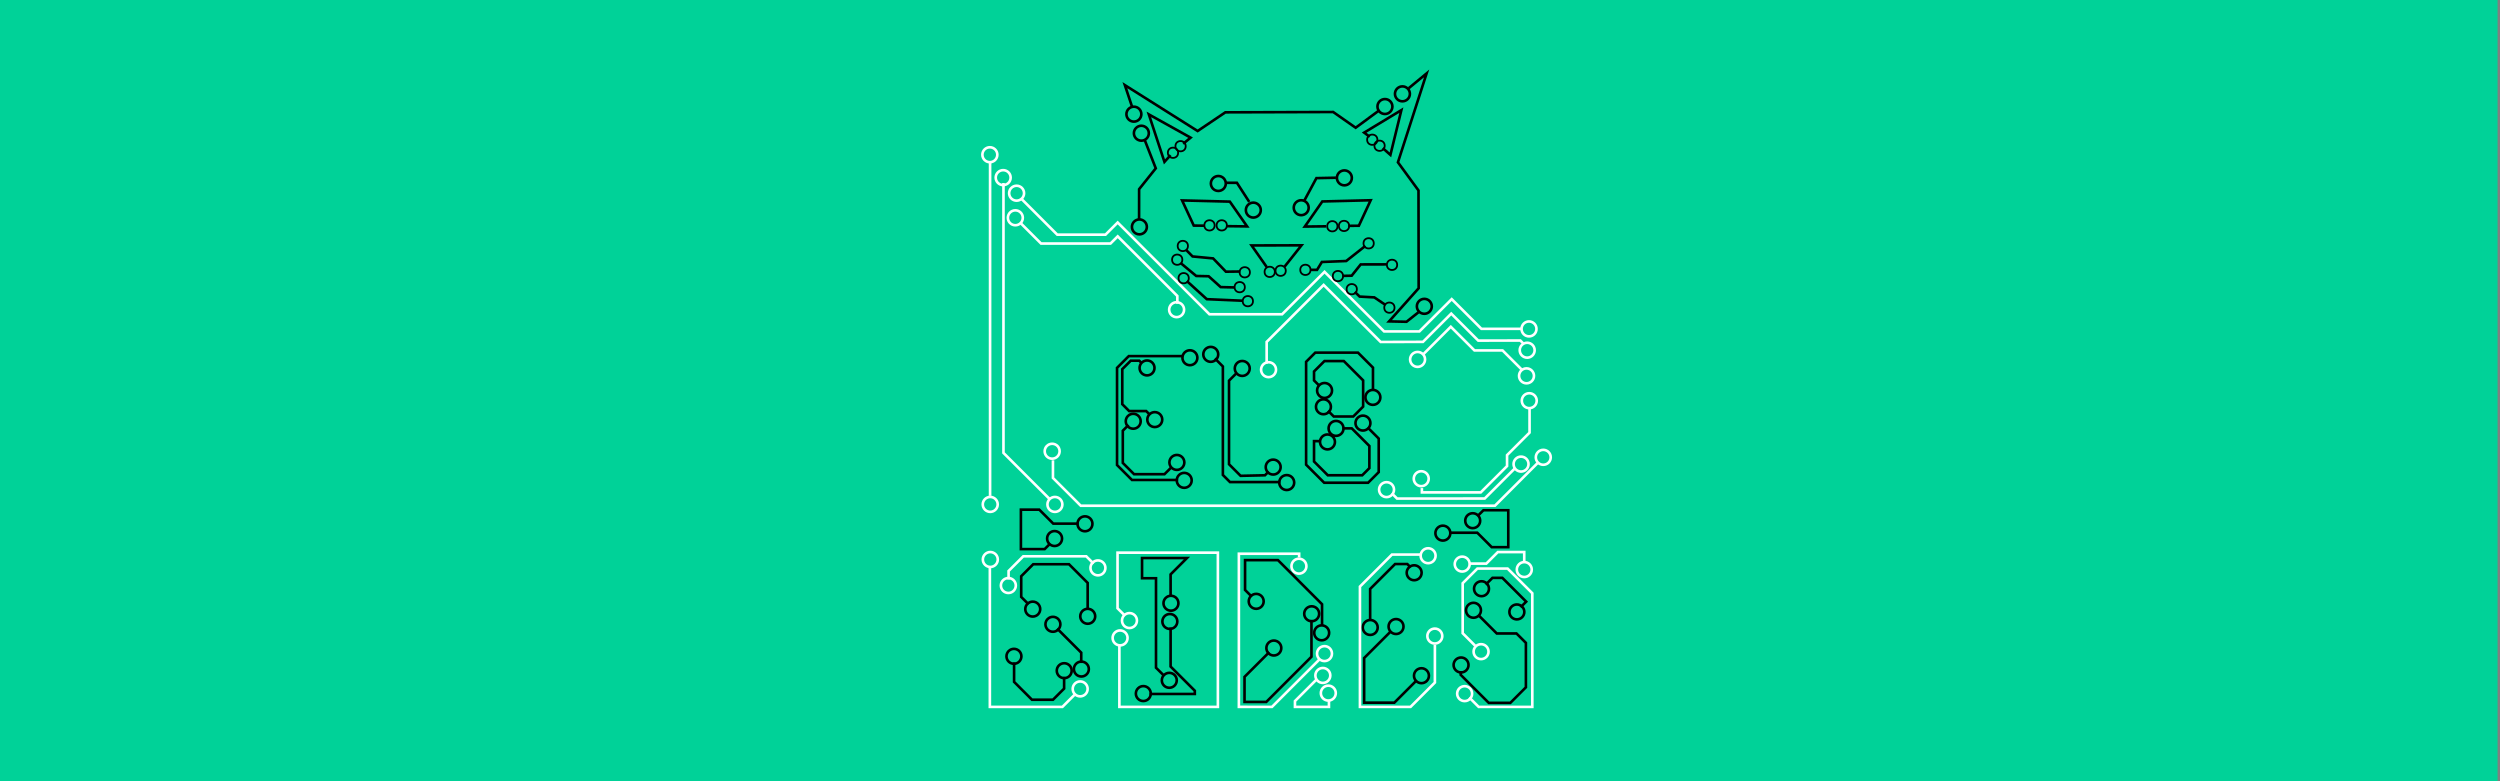 <?xml version="1.0" encoding="UTF-8" standalone="no"?>
<!-- Created with Inkscape (http://www.inkscape.org/) -->

<svg
   width="480"
   height="150"
   viewBox="0 0 210.57 65.803"
   version="1.1"
   id="svg1"
   inkscape:version="1.3 (0e150ed, 2023-07-21)"
   sodipodi:docname="Elbsides 2024 black cat 480x150.inkscape.svg"
   inkscape:export-filename="Elbsides 2024 black cat 480x150.png"
   inkscape:export-xdpi="96"
   inkscape:export-ydpi="96"
   xmlns:inkscape="http://www.inkscape.org/namespaces/inkscape"
   xmlns:sodipodi="http://sodipodi.sourceforge.net/DTD/sodipodi-0.dtd"
   xmlns="http://www.w3.org/2000/svg"
   xmlns:svg="http://www.w3.org/2000/svg">
  <rect x="0" y="0" width="210.57" height="65.803" fill="#808080" stroke="none"/>
  <sodipodi:namedview
     id="namedview1"
     pagecolor="#505050"
     bordercolor="#eeeeee"
     borderopacity="1"
     inkscape:showpageshadow="0"
     inkscape:pageopacity="0"
     inkscape:pagecheckerboard="true"
     inkscape:deskcolor="#d1d1d1"
     inkscape:document-units="mm"
     inkscape:zoom="1.5473282"
     inkscape:cx="243.96893"
     inkscape:cy="86.600891"
     inkscape:window-width="1512"
     inkscape:window-height="791"
     inkscape:window-x="0"
     inkscape:window-y="38"
     inkscape:window-maximized="0"
     inkscape:current-layer="layer1" />
  <defs
     id="defs1">
    <clipPath
       clipPathUnits="userSpaceOnUse"
       id="clipPath122">
      <path
         d="M 0,0 H 1600 V 1600 H 0 Z"
         transform="matrix(1,0,0,-1,0,1600)"
         id="path122" />
    </clipPath>
    <clipPath
       clipPathUnits="userSpaceOnUse"
       id="clipPath123">
      <path
         d="M 0,0 H 1600 V 1600 H 0 Z"
         transform="matrix(1,0,0,-1,0,1600)"
         id="path123" />
    </clipPath>
    <clipPath
       clipPathUnits="userSpaceOnUse"
       id="clipPath121">
      <path
         d="M 0,0 H 1600 V 1600 H 0 Z"
         transform="matrix(1,0,0,-1,0,1600)"
         id="path121" />
    </clipPath>
    <clipPath
       clipPathUnits="userSpaceOnUse"
       id="clipPath118">
      <path
         d="M 0,0 H 1600 V 1600 H 0 Z"
         transform="matrix(1,0,0,-1,0,1600)"
         id="path118" />
    </clipPath>
    <clipPath
       clipPathUnits="userSpaceOnUse"
       id="clipPath117">
      <path
         d="M 0,0 H 1600 V 1600 H 0 Z"
         transform="matrix(1,0,0,-1,0,1600)"
         id="path117" />
    </clipPath>
    <clipPath
       clipPathUnits="userSpaceOnUse"
       id="clipPath137">
      <path
         d="M 0,0 H 1600 V 1600 H 0 Z"
         transform="matrix(1,0,0,-1,0,1600)"
         id="path137" />
    </clipPath>
    <clipPath
       clipPathUnits="userSpaceOnUse"
       id="clipPath120">
      <path
         d="M 0,0 H 1600 V 1600 H 0 Z"
         transform="matrix(1,0,0,-1,0,1600)"
         id="path120" />
    </clipPath>
    <clipPath
       clipPathUnits="userSpaceOnUse"
       id="clipPath119">
      <path
         d="M 0,0 H 1600 V 1600 H 0 Z"
         transform="matrix(1,0,0,-1,0,1600)"
         id="path119" />
    </clipPath>
    <clipPath
       clipPathUnits="userSpaceOnUse"
       id="clipPath128">
      <path
         d="M 0,0 H 1600 V 1600 H 0 Z"
         transform="matrix(1,0,0,-1,0,1600)"
         id="path128" />
    </clipPath>
    <clipPath
       clipPathUnits="userSpaceOnUse"
       id="clipPath127">
      <path
         d="M 0,0 H 1600 V 1600 H 0 Z"
         transform="matrix(1,0,0,-1,0,1600)"
         id="path127" />
    </clipPath>
    <clipPath
       clipPathUnits="userSpaceOnUse"
       id="clipPath126">
      <path
         d="M 0,0 H 1600 V 1600 H 0 Z"
         transform="matrix(1,0,0,-1,0,1600)"
         id="path126" />
    </clipPath>
    <clipPath
       clipPathUnits="userSpaceOnUse"
       id="clipPath45">
      <path
         d="M 0,0 H 1600 V 1600 H 0 Z"
         transform="matrix(1,0,0,-1,0,1600)"
         id="path45" />
    </clipPath>
    <clipPath
       clipPathUnits="userSpaceOnUse"
       id="clipPath46">
      <path
         d="M 0,0 H 1600 V 1600 H 0 Z"
         transform="matrix(1,0,0,-1,0,1600)"
         id="path46" />
    </clipPath>
    <clipPath
       clipPathUnits="userSpaceOnUse"
       id="clipPath130">
      <path
         d="M 0,0 H 1600 V 1600 H 0 Z"
         transform="matrix(1,0,0,-1,0,1600)"
         id="path130" />
    </clipPath>
    <clipPath
       clipPathUnits="userSpaceOnUse"
       id="clipPath129">
      <path
         d="M 0,0 H 1600 V 1600 H 0 Z"
         transform="matrix(1,0,0,-1,0,1600)"
         id="path129" />
    </clipPath>
    <clipPath
       clipPathUnits="userSpaceOnUse"
       id="clipPath47">
      <path
         d="M 0,0 H 1600 V 1600 H 0 Z"
         transform="matrix(1,0,0,-1,0,1600)"
         id="path47" />
    </clipPath>
    <clipPath
       clipPathUnits="userSpaceOnUse"
       id="clipPath132">
      <path
         d="M 0,0 H 1600 V 1600 H 0 Z"
         transform="matrix(1,0,0,-1,0,1600)"
         id="path132" />
    </clipPath>
    <clipPath
       clipPathUnits="userSpaceOnUse"
       id="clipPath48">
      <path
         d="M 0,0 H 1600 V 1600 H 0 Z"
         transform="matrix(1,0,0,-1,0,1600)"
         id="path48" />
    </clipPath>
    <clipPath
       clipPathUnits="userSpaceOnUse"
       id="clipPath131">
      <path
         d="M 0,0 H 1600 V 1600 H 0 Z"
         transform="matrix(1,0,0,-1,0,1600)"
         id="path131" />
    </clipPath>
    <clipPath
       clipPathUnits="userSpaceOnUse"
       id="clipPath134">
      <path
         d="M 0,0 H 1600 V 1600 H 0 Z"
         transform="matrix(1,0,0,-1,0,1600)"
         id="path134" />
    </clipPath>
    <clipPath
       clipPathUnits="userSpaceOnUse"
       id="clipPath133">
      <path
         d="M 0,0 H 1600 V 1600 H 0 Z"
         transform="matrix(1,0,0,-1,0,1600)"
         id="path133" />
    </clipPath>
    <clipPath
       clipPathUnits="userSpaceOnUse"
       id="clipPath50">
      <path
         d="M 0,0 H 1600 V 1600 H 0 Z"
         transform="matrix(1,0,0,-1,0,1600)"
         id="path50" />
    </clipPath>
    <clipPath
       clipPathUnits="userSpaceOnUse"
       id="clipPath135">
      <path
         d="M 0,0 H 1600 V 1600 H 0 Z"
         transform="matrix(1,0,0,-1,0,1600)"
         id="path135" />
    </clipPath>
    <clipPath
       clipPathUnits="userSpaceOnUse"
       id="clipPath136">
      <path
         d="M 0,0 H 1600 V 1600 H 0 Z"
         transform="matrix(1,0,0,-1,0,1600)"
         id="path136" />
    </clipPath>
    <clipPath
       clipPathUnits="userSpaceOnUse"
       id="clipPath52">
      <path
         d="M 0,0 H 1600 V 1600 H 0 Z"
         transform="matrix(1,0,0,-1,0,1600)"
         id="path52" />
    </clipPath>
    <clipPath
       clipPathUnits="userSpaceOnUse"
       id="clipPath51">
      <path
         d="M 0,0 H 1600 V 1600 H 0 Z"
         transform="matrix(1,0,0,-1,0,1600)"
         id="path51" />
    </clipPath>
    <clipPath
       clipPathUnits="userSpaceOnUse"
       id="clipPath124">
      <path
         d="M 0,0 H 1600 V 1600 H 0 Z"
         transform="matrix(1,0,0,-1,0,1600)"
         id="path124" />
    </clipPath>
    <clipPath
       clipPathUnits="userSpaceOnUse"
       id="clipPath125">
      <path
         d="M 0,0 H 1600 V 1600 H 0 Z"
         transform="matrix(1,0,0,-1,0,1600)"
         id="path125" />
    </clipPath>
    <clipPath
       clipPathUnits="userSpaceOnUse"
       id="clipPath49">
      <path
         d="M 0,0 H 1600 V 1600 H 0 Z"
         transform="matrix(1,0,0,-1,0,1600)"
         id="path49" />
    </clipPath>
    <clipPath
       clipPathUnits="userSpaceOnUse"
       id="clipPath36">
      <path
         d="M 0,0 H 1600 V 1600 H 0 Z"
         transform="matrix(1,0,0,-1,0,1600)"
         id="path36" />
    </clipPath>
    <clipPath
       clipPathUnits="userSpaceOnUse"
       id="clipPath37">
      <path
         d="M 0,0 H 1600 V 1600 H 0 Z"
         transform="matrix(1,0,0,-1,0,1600)"
         id="path37" />
    </clipPath>
    <clipPath
       clipPathUnits="userSpaceOnUse"
       id="clipPath38">
      <path
         d="M 0,0 H 1600 V 1600 H 0 Z"
         transform="matrix(1,0,0,-1,0,1600)"
         id="path38" />
    </clipPath>
    <clipPath
       clipPathUnits="userSpaceOnUse"
       id="clipPath39">
      <path
         d="M 0,0 H 1600 V 1600 H 0 Z"
         transform="matrix(1,0,0,-1,0,1600)"
         id="path39" />
    </clipPath>
    <clipPath
       clipPathUnits="userSpaceOnUse"
       id="clipPath40">
      <path
         d="M 0,0 H 1600 V 1600 H 0 Z"
         transform="matrix(1,0,0,-1,0,1600)"
         id="path40" />
    </clipPath>
    <clipPath
       clipPathUnits="userSpaceOnUse"
       id="clipPath41">
      <path
         d="M 0,0 H 1600 V 1600 H 0 Z"
         transform="matrix(1,0,0,-1,0,1600)"
         id="path41" />
    </clipPath>
    <clipPath
       clipPathUnits="userSpaceOnUse"
       id="clipPath42">
      <path
         d="M 0,0 H 1600 V 1600 H 0 Z"
         transform="matrix(1,0,0,-1,0,1600)"
         id="path42" />
    </clipPath>
    <clipPath
       clipPathUnits="userSpaceOnUse"
       id="clipPath43">
      <path
         d="M 0,0 H 1600 V 1600 H 0 Z"
         transform="matrix(1,0,0,-1,0,1600)"
         id="path43" />
    </clipPath>
    <clipPath
       clipPathUnits="userSpaceOnUse"
       id="clipPath44">
      <path
         d="M 0,0 H 1600 V 1600 H 0 Z"
         transform="matrix(1,0,0,-1,0,1600)"
         id="path44" />
    </clipPath>
    <clipPath
       clipPathUnits="userSpaceOnUse"
       id="clipPath173">
      <path
         d="M 0,0 H 1600 V 1600 H 0 Z"
         transform="matrix(1,0,0,-1,0,1600)"
         id="path173" />
    </clipPath>
    <clipPath
       clipPathUnits="userSpaceOnUse"
       id="clipPath176">
      <path
         d="M 0,0 H 1600 V 1600 H 0 Z"
         transform="matrix(1,0,0,-1,0,1600)"
         id="path176" />
    </clipPath>
    <clipPath
       clipPathUnits="userSpaceOnUse"
       id="clipPath180">
      <path
         d="M 0,0 H 1600 V 1600 H 0 Z"
         transform="matrix(1,0,0,-1,0,1600)"
         id="path180" />
    </clipPath>
    <clipPath
       clipPathUnits="userSpaceOnUse"
       id="clipPath181">
      <path
         d="M 0,0 H 1600 V 1600 H 0 Z"
         transform="matrix(1,0,0,-1,0,1600)"
         id="path181" />
    </clipPath>
    <clipPath
       clipPathUnits="userSpaceOnUse"
       id="clipPath177">
      <path
         d="M 0,0 H 1600 V 1600 H 0 Z"
         transform="matrix(1,0,0,-1,0,1600)"
         id="path177" />
    </clipPath>
    <clipPath
       clipPathUnits="userSpaceOnUse"
       id="clipPath169">
      <path
         d="M 0,0 H 1600 V 1600 H 0 Z"
         transform="matrix(1,0,0,-1,0,1600)"
         id="path169" />
    </clipPath>
    <clipPath
       clipPathUnits="userSpaceOnUse"
       id="clipPath166">
      <path
         d="M 0,0 H 1600 V 1600 H 0 Z"
         transform="matrix(1,0,0,-1,0,1600)"
         id="path166" />
    </clipPath>
    <clipPath
       clipPathUnits="userSpaceOnUse"
       id="clipPath167">
      <path
         d="M 0,0 H 1600 V 1600 H 0 Z"
         transform="matrix(1,0,0,-1,0,1600)"
         id="path167" />
    </clipPath>
    <clipPath
       clipPathUnits="userSpaceOnUse"
       id="clipPath168">
      <path
         d="M 0,0 H 1600 V 1600 H 0 Z"
         transform="matrix(1,0,0,-1,0,1600)"
         id="path168" />
    </clipPath>
    <clipPath
       clipPathUnits="userSpaceOnUse"
       id="clipPath184">
      <path
         d="M 0,0 H 1600 V 1600 H 0 Z"
         transform="matrix(1,0,0,-1,0,1600)"
         id="path184" />
    </clipPath>
    <clipPath
       clipPathUnits="userSpaceOnUse"
       id="clipPath185">
      <path
         d="M 0,0 H 1600 V 1600 H 0 Z"
         transform="matrix(1,0,0,-1,0,1600)"
         id="path185" />
    </clipPath>
    <clipPath
       clipPathUnits="userSpaceOnUse"
       id="clipPath170">
      <path
         d="M 0,0 H 1600 V 1600 H 0 Z"
         transform="matrix(1,0,0,-1,0,1600)"
         id="path170" />
    </clipPath>
    <clipPath
       clipPathUnits="userSpaceOnUse"
       id="clipPath178">
      <path
         d="M 0,0 H 1600 V 1600 H 0 Z"
         transform="matrix(1,0,0,-1,0,1600)"
         id="path178" />
    </clipPath>
    <clipPath
       clipPathUnits="userSpaceOnUse"
       id="clipPath182">
      <path
         d="M 0,0 H 1600 V 1600 H 0 Z"
         transform="matrix(1,0,0,-1,0,1600)"
         id="path182" />
    </clipPath>
    <clipPath
       clipPathUnits="userSpaceOnUse"
       id="clipPath183">
      <path
         d="M 0,0 H 1600 V 1600 H 0 Z"
         transform="matrix(1,0,0,-1,0,1600)"
         id="path183" />
    </clipPath>
    <clipPath
       clipPathUnits="userSpaceOnUse"
       id="clipPath179">
      <path
         d="M 0,0 H 1600 V 1600 H 0 Z"
         transform="matrix(1,0,0,-1,0,1600)"
         id="path179" />
    </clipPath>
    <clipPath
       clipPathUnits="userSpaceOnUse"
       id="clipPath122-5">
      <path
         d="M 0,0 H 1600 V 1600 H 0 Z"
         transform="matrix(1,0,0,-1,0,1600)"
         id="path122-7" />
    </clipPath>
    <clipPath
       clipPathUnits="userSpaceOnUse"
       id="clipPath123-6">
      <path
         d="M 0,0 H 1600 V 1600 H 0 Z"
         transform="matrix(1,0,0,-1,0,1600)"
         id="path123-2" />
    </clipPath>
    <clipPath
       clipPathUnits="userSpaceOnUse"
       id="clipPath121-7">
      <path
         d="M 0,0 H 1600 V 1600 H 0 Z"
         transform="matrix(1,0,0,-1,0,1600)"
         id="path121-0" />
    </clipPath>
    <clipPath
       clipPathUnits="userSpaceOnUse"
       id="clipPath118-3">
      <path
         d="M 0,0 H 1600 V 1600 H 0 Z"
         transform="matrix(1,0,0,-1,0,1600)"
         id="path118-9" />
    </clipPath>
    <clipPath
       clipPathUnits="userSpaceOnUse"
       id="clipPath117-9">
      <path
         d="M 0,0 H 1600 V 1600 H 0 Z"
         transform="matrix(1,0,0,-1,0,1600)"
         id="path117-9" />
    </clipPath>
    <clipPath
       clipPathUnits="userSpaceOnUse"
       id="clipPath137-1">
      <path
         d="M 0,0 H 1600 V 1600 H 0 Z"
         transform="matrix(1,0,0,-1,0,1600)"
         id="path137-7" />
    </clipPath>
    <clipPath
       clipPathUnits="userSpaceOnUse"
       id="clipPath120-2">
      <path
         d="M 0,0 H 1600 V 1600 H 0 Z"
         transform="matrix(1,0,0,-1,0,1600)"
         id="path120-3" />
    </clipPath>
    <clipPath
       clipPathUnits="userSpaceOnUse"
       id="clipPath119-6">
      <path
         d="M 0,0 H 1600 V 1600 H 0 Z"
         transform="matrix(1,0,0,-1,0,1600)"
         id="path119-5" />
    </clipPath>
    <clipPath
       clipPathUnits="userSpaceOnUse"
       id="clipPath128-5">
      <path
         d="M 0,0 H 1600 V 1600 H 0 Z"
         transform="matrix(1,0,0,-1,0,1600)"
         id="path128-8" />
    </clipPath>
    <clipPath
       clipPathUnits="userSpaceOnUse"
       id="clipPath127-1">
      <path
         d="M 0,0 H 1600 V 1600 H 0 Z"
         transform="matrix(1,0,0,-1,0,1600)"
         id="path127-4" />
    </clipPath>
    <clipPath
       clipPathUnits="userSpaceOnUse"
       id="clipPath126-7">
      <path
         d="M 0,0 H 1600 V 1600 H 0 Z"
         transform="matrix(1,0,0,-1,0,1600)"
         id="path126-1" />
    </clipPath>
    <clipPath
       clipPathUnits="userSpaceOnUse"
       id="clipPath45-3">
      <path
         d="M 0,0 H 1600 V 1600 H 0 Z"
         transform="matrix(1,0,0,-1,0,1600)"
         id="path45-8" />
    </clipPath>
    <clipPath
       clipPathUnits="userSpaceOnUse"
       id="clipPath46-4">
      <path
         d="M 0,0 H 1600 V 1600 H 0 Z"
         transform="matrix(1,0,0,-1,0,1600)"
         id="path46-8" />
    </clipPath>
    <clipPath
       clipPathUnits="userSpaceOnUse"
       id="clipPath130-0">
      <path
         d="M 0,0 H 1600 V 1600 H 0 Z"
         transform="matrix(1,0,0,-1,0,1600)"
         id="path130-4" />
    </clipPath>
    <clipPath
       clipPathUnits="userSpaceOnUse"
       id="clipPath129-6">
      <path
         d="M 0,0 H 1600 V 1600 H 0 Z"
         transform="matrix(1,0,0,-1,0,1600)"
         id="path129-0" />
    </clipPath>
    <clipPath
       clipPathUnits="userSpaceOnUse"
       id="clipPath47-3">
      <path
         d="M 0,0 H 1600 V 1600 H 0 Z"
         transform="matrix(1,0,0,-1,0,1600)"
         id="path47-2" />
    </clipPath>
    <clipPath
       clipPathUnits="userSpaceOnUse"
       id="clipPath132-6">
      <path
         d="M 0,0 H 1600 V 1600 H 0 Z"
         transform="matrix(1,0,0,-1,0,1600)"
         id="path132-9" />
    </clipPath>
    <clipPath
       clipPathUnits="userSpaceOnUse"
       id="clipPath48-4">
      <path
         d="M 0,0 H 1600 V 1600 H 0 Z"
         transform="matrix(1,0,0,-1,0,1600)"
         id="path48-1" />
    </clipPath>
    <clipPath
       clipPathUnits="userSpaceOnUse"
       id="clipPath131-3">
      <path
         d="M 0,0 H 1600 V 1600 H 0 Z"
         transform="matrix(1,0,0,-1,0,1600)"
         id="path131-7" />
    </clipPath>
    <clipPath
       clipPathUnits="userSpaceOnUse"
       id="clipPath134-8">
      <path
         d="M 0,0 H 1600 V 1600 H 0 Z"
         transform="matrix(1,0,0,-1,0,1600)"
         id="path134-8" />
    </clipPath>
    <clipPath
       clipPathUnits="userSpaceOnUse"
       id="clipPath133-3">
      <path
         d="M 0,0 H 1600 V 1600 H 0 Z"
         transform="matrix(1,0,0,-1,0,1600)"
         id="path133-8" />
    </clipPath>
    <clipPath
       clipPathUnits="userSpaceOnUse"
       id="clipPath50-1">
      <path
         d="M 0,0 H 1600 V 1600 H 0 Z"
         transform="matrix(1,0,0,-1,0,1600)"
         id="path50-5" />
    </clipPath>
    <clipPath
       clipPathUnits="userSpaceOnUse"
       id="clipPath135-3">
      <path
         d="M 0,0 H 1600 V 1600 H 0 Z"
         transform="matrix(1,0,0,-1,0,1600)"
         id="path135-5" />
    </clipPath>
    <clipPath
       clipPathUnits="userSpaceOnUse"
       id="clipPath136-4">
      <path
         d="M 0,0 H 1600 V 1600 H 0 Z"
         transform="matrix(1,0,0,-1,0,1600)"
         id="path136-3" />
    </clipPath>
    <clipPath
       clipPathUnits="userSpaceOnUse"
       id="clipPath52-6">
      <path
         d="M 0,0 H 1600 V 1600 H 0 Z"
         transform="matrix(1,0,0,-1,0,1600)"
         id="path52-5" />
    </clipPath>
    <clipPath
       clipPathUnits="userSpaceOnUse"
       id="clipPath51-9">
      <path
         d="M 0,0 H 1600 V 1600 H 0 Z"
         transform="matrix(1,0,0,-1,0,1600)"
         id="path51-5" />
    </clipPath>
    <clipPath
       clipPathUnits="userSpaceOnUse"
       id="clipPath124-4">
      <path
         d="M 0,0 H 1600 V 1600 H 0 Z"
         transform="matrix(1,0,0,-1,0,1600)"
         id="path124-9" />
    </clipPath>
    <clipPath
       clipPathUnits="userSpaceOnUse"
       id="clipPath125-1">
      <path
         d="M 0,0 H 1600 V 1600 H 0 Z"
         transform="matrix(1,0,0,-1,0,1600)"
         id="path125-7" />
    </clipPath>
    <clipPath
       clipPathUnits="userSpaceOnUse"
       id="clipPath49-5">
      <path
         d="M 0,0 H 1600 V 1600 H 0 Z"
         transform="matrix(1,0,0,-1,0,1600)"
         id="path49-5" />
    </clipPath>
    <clipPath
       clipPathUnits="userSpaceOnUse"
       id="clipPath36-4">
      <path
         d="M 0,0 H 1600 V 1600 H 0 Z"
         transform="matrix(1,0,0,-1,0,1600)"
         id="path36-1" />
    </clipPath>
    <clipPath
       clipPathUnits="userSpaceOnUse"
       id="clipPath37-8">
      <path
         d="M 0,0 H 1600 V 1600 H 0 Z"
         transform="matrix(1,0,0,-1,0,1600)"
         id="path37-8" />
    </clipPath>
    <clipPath
       clipPathUnits="userSpaceOnUse"
       id="clipPath38-3">
      <path
         d="M 0,0 H 1600 V 1600 H 0 Z"
         transform="matrix(1,0,0,-1,0,1600)"
         id="path38-5" />
    </clipPath>
    <clipPath
       clipPathUnits="userSpaceOnUse"
       id="clipPath39-2">
      <path
         d="M 0,0 H 1600 V 1600 H 0 Z"
         transform="matrix(1,0,0,-1,0,1600)"
         id="path39-2" />
    </clipPath>
    <clipPath
       clipPathUnits="userSpaceOnUse"
       id="clipPath40-6">
      <path
         d="M 0,0 H 1600 V 1600 H 0 Z"
         transform="matrix(1,0,0,-1,0,1600)"
         id="path40-6" />
    </clipPath>
    <clipPath
       clipPathUnits="userSpaceOnUse"
       id="clipPath41-7">
      <path
         d="M 0,0 H 1600 V 1600 H 0 Z"
         transform="matrix(1,0,0,-1,0,1600)"
         id="path41-8" />
    </clipPath>
    <clipPath
       clipPathUnits="userSpaceOnUse"
       id="clipPath42-4">
      <path
         d="M 0,0 H 1600 V 1600 H 0 Z"
         transform="matrix(1,0,0,-1,0,1600)"
         id="path42-1" />
    </clipPath>
    <clipPath
       clipPathUnits="userSpaceOnUse"
       id="clipPath43-7">
      <path
         d="M 0,0 H 1600 V 1600 H 0 Z"
         transform="matrix(1,0,0,-1,0,1600)"
         id="path43-1" />
    </clipPath>
    <clipPath
       clipPathUnits="userSpaceOnUse"
       id="clipPath44-8">
      <path
         d="M 0,0 H 1600 V 1600 H 0 Z"
         transform="matrix(1,0,0,-1,0,1600)"
         id="path44-7" />
    </clipPath>
  </defs>
  <g
     inkscape:label="Layer 1"
     inkscape:groupmode="layer"
     id="layer1">
    <rect
       style="fill:#00d298;stroke-width:2.632;stroke-linecap:round;stroke-linejoin:round;fill-opacity:1"
       id="rect1"
       width="210.65"
       height="66.909"
       x="-0.284"
       y="-0.851" />
    <circle
       style="fill:#00d298;fill-opacity:1;stroke:none;stroke-width:0.15;stroke-linecap:round;stroke-linejoin:round"
       id="path187"
       cx="105.285"
       cy="34.344"
       inkscape:label="GreenCircle"
       r="39.716" />
    <g
       id="g371"
       transform="matrix(0.037,0,0,0.037,67.287,2.592)">
      <g
         inkscape:groupmode="layer"
         id="layer1-7"
         inkscape:label="UB"
         style="display:inline;stroke:#000000 icc-color(sRGB-IEC61966-2, 0.1, 0, 0, 0);stroke-width:6;stroke-dasharray:none;stroke-opacity:1"
         transform="translate(0,5.1)">
        <g
           id="g3"
           style="stroke:#000000 icc-color(sRGB-IEC61966-2, 0.1, 0, 0, 0);stroke-width:6;stroke-dasharray:none;stroke-opacity:1">
          <path
             d="m 980.435,609.694 v -38.252 l -25.64,-25.64 h -72.867 l -15.685,15.685 v 175.696 l 30.844,30.844 h 75.047 l 18.103,-18.102 v -57.329 l -18.942,-18.942"
             style="display:inline;fill:none;stroke:#000000 icc-color(sRGB-IEC61966-2, 0.1, 0, 0, 0);stroke-width:4.5;stroke-linecap:butt;stroke-linejoin:miter;stroke-miterlimit:10;stroke-dasharray:none;stroke-opacity:1"
             transform="scale(1.333)"
             clip-path="url(#clipPath122-5)"
             id="path307" />
          <circle
             style="display:inline;fill:none;stroke:#000000;stroke-width:6;stroke-linecap:round;stroke-linejoin:round;stroke-dasharray:none;stroke-opacity:1"
             id="path252-1-6-5"
             cx="1306.724"
             cy="829.47"
             r="17"
             inkscape:label="cat-g10-circle-1" />
          <circle
             style="display:inline;fill:none;stroke:#000000;stroke-width:6;stroke-linecap:round;stroke-linejoin:round;stroke-dasharray:none;stroke-opacity:1"
             id="path252-1-6-55"
             cx="1284.082"
             cy="887.96"
             r="17"
             inkscape:label="cat-g10-circle-1" />
        </g>
        <g
           id="g4"
           style="stroke:#000000 icc-color(sRGB-IEC61966-2, 0.1, 0, 0, 0);stroke-width:6;stroke-dasharray:none;stroke-opacity:1">
          <path
             d="m 891.438,696.96 h -11.661 v 34.792 l 23.503,23.504 h 58.824 l 12.172,-12.173 v -37.822 l -30.067,-30.068 h -15.969"
             style="display:inline;fill:none;stroke:#000000 icc-color(sRGB-IEC61966-2, 0.1, 0, 0, 0);stroke-width:4.5;stroke-linecap:butt;stroke-linejoin:miter;stroke-miterlimit:10;stroke-dasharray:none;stroke-opacity:1"
             transform="scale(1.333)"
             clip-path="url(#clipPath123-6)"
             id="path308" />
          <circle
             style="display:inline;fill:none;stroke:#000000;stroke-width:6;stroke-linecap:round;stroke-linejoin:round;stroke-dasharray:none;stroke-opacity:1"
             id="path252-1-6-9"
             cx="1222.856"
             cy="900.061"
             r="17"
             inkscape:label="cat-g10-circle-1" />
          <circle
             style="display:inline;fill:none;stroke:#000000;stroke-width:6;stroke-linecap:round;stroke-linejoin:round;stroke-dasharray:none;stroke-opacity:1"
             id="path252-1-6-8"
             cx="1203.359"
             cy="930.878"
             r="17"
             inkscape:label="cat-g10-circle-1" />
        </g>
        <g
           id="g21"
           style="stroke:#000000 icc-color(sRGB-IEC61966-2, 0.1, 0, 0, 0);stroke-width:6;stroke-dasharray:none;stroke-opacity:1">
          <path
             d="m 889.185,602.707 -9.408,-9.408 v -15.31 l 17.778,-17.779 h 33.051 l 33.024,33.024 v 44.787 l -16.896,16.895 h -33.309 l -9.795,-9.795"
             style="display:inline;fill:none;stroke:#000000 icc-color(sRGB-IEC61966-2, 0.1, 0, 0, 0);stroke-width:4.5;stroke-linecap:butt;stroke-linejoin:miter;stroke-miterlimit:10;stroke-dasharray:none;stroke-opacity:1"
             transform="scale(1.333)"
             clip-path="url(#clipPath121-7)"
             id="path306" />
          <circle
             style="display:inline;fill:none;stroke:#000000;stroke-width:6;stroke-linecap:round;stroke-linejoin:round;stroke-dasharray:none;stroke-opacity:1"
             id="path252-1-6-6"
             cx="1194.145"
             cy="850.853"
             r="17"
             inkscape:label="cat-g10-circle-1" />
          <circle
             style="display:inline;fill:none;stroke:#000000;stroke-width:6;stroke-linecap:round;stroke-linejoin:round;stroke-dasharray:none;stroke-opacity:1"
             id="path252-1-6-17"
             cx="1196.692"
             cy="813.727"
             r="17"
             inkscape:label="cat-g10-circle-1" />
        </g>
      </g>
      <g
         inkscape:groupmode="layer"
         id="layer2"
         inkscape:label="UE"
         style="display:inline;stroke:#000000 icc-color(sRGB-IEC61966-2, 0.1, 0, 0, 0);stroke-width:6;stroke-dasharray:none;stroke-opacity:1"
         transform="translate(0,5.1)">
        <g
           id="g24"
           style="stroke:#000000 icc-color(sRGB-IEC61966-2, 0.1, 0, 0, 0);stroke-width:6;stroke-dasharray:none;stroke-opacity:1">
          <path
             d="m 563.029,669.345 -9.818,9.818 v 55.043 l 19.207,19.207 h 52.006 l 12.41,-12.41"
             style="display:inline;fill:none;stroke:#000000 icc-color(sRGB-IEC61966-2, 0.1, 0, 0, 0);stroke-width:4.5;stroke-linecap:butt;stroke-linejoin:miter;stroke-miterlimit:10;stroke-dasharray:none;stroke-opacity:1"
             transform="scale(1.333)"
             clip-path="url(#clipPath118-3)"
             id="path303" />
          <circle
             style="display:inline;fill:none;stroke:#000000;stroke-width:6;stroke-linecap:round;stroke-linejoin:round;stroke-dasharray:none;stroke-opacity:1"
             id="path252-1-6-03"
             cx="860.51"
             cy="977.507"
             r="17"
             inkscape:label="cat-g10-circle-1" />
          <circle
             style="display:inline;fill:none;stroke:#000000;stroke-width:6;stroke-linecap:round;stroke-linejoin:round;stroke-dasharray:none;stroke-opacity:1"
             id="path252-1-6-7"
             cx="761.139"
             cy="883.796"
             r="17"
             inkscape:label="cat-g10-circle-1" />
        </g>
        <g
           id="g25"
           style="stroke:#000000 icc-color(sRGB-IEC61966-2, 0.1, 0, 0, 0);stroke-width:6;stroke-dasharray:none;stroke-opacity:1">
          <path
             d="m 585.701,564.012 -4.397,-4.397 h -14.558 l -14.437,14.437 v 59.843 l 11.718,11.718 h 29.104 l 6.885,6.886"
             style="display:inline;fill:none;stroke:#000000 icc-color(sRGB-IEC61966-2, 0.1, 0, 0, 0);stroke-width:4.5;stroke-linecap:butt;stroke-linejoin:miter;stroke-miterlimit:10;stroke-dasharray:none;stroke-opacity:1"
             transform="scale(1.333)"
             clip-path="url(#clipPath117-9)"
             id="path302" />
          <circle
             style="display:inline;fill:none;stroke:#000000;stroke-width:6;stroke-linecap:round;stroke-linejoin:round;stroke-dasharray:none;stroke-opacity:1"
             id="path252-1-6-23"
             cx="810.196"
             cy="880.023"
             r="17"
             inkscape:label="cat-g10-circle-1" />
          <circle
             style="display:inline;fill:none;stroke:#000000;stroke-width:6;stroke-linecap:round;stroke-linejoin:round;stroke-dasharray:none;stroke-opacity:1"
             id="path252-1-6-3"
             cx="792.586"
             cy="762.413"
             r="17"
             inkscape:label="cat-g10-circle-1" />
        </g>
        <g
           id="g23"
           style="stroke:#000000 icc-color(sRGB-IEC61966-2, 0.1, 0, 0, 0);stroke-width:6;stroke-dasharray:none;stroke-opacity:1">
          <path
             d="m 656.672,551.742 h -93.266 l -20.044,20.044 v 166.011 l 25.498,25.498 h 78.88"
             style="display:inline;fill:none;stroke:#000000 icc-color(sRGB-IEC61966-2, 0.1, 0, 0, 0);stroke-width:4.5;stroke-linecap:butt;stroke-linejoin:miter;stroke-miterlimit:10;stroke-dasharray:none;stroke-opacity:1"
             transform="scale(1.333)"
             clip-path="url(#clipPath137-1)"
             id="path322" />
          <circle
             style="display:inline;fill:none;stroke:#000000;stroke-width:6;stroke-linecap:round;stroke-linejoin:round;stroke-dasharray:none;stroke-opacity:1"
             id="path252-1-6-2"
             cx="877.24"
             cy="1018.318"
             r="17"
             inkscape:label="cat-g10-circle-1" />
          <circle
             style="display:inline;fill:none;stroke:#000000;stroke-width:6;stroke-linecap:round;stroke-linejoin:round;stroke-dasharray:none;stroke-opacity:1"
             id="path252-1-6-0"
             cx="890.166"
             cy="739.208"
             r="17"
             inkscape:label="cat-g10-circle-1" />
        </g>
      </g>
      <g
         inkscape:groupmode="layer"
         id="layer3"
         inkscape:label="UL"
         style="display:inline;stroke:#000000 icc-color(sRGB-IEC61966-2, 0.1, 0, 0, 0);stroke-width:6;stroke-dasharray:none;stroke-opacity:1"
         transform="translate(0,5.1)">
        <g
           id="g22"
           style="stroke:#000000 icc-color(sRGB-IEC61966-2, 0.1, 0, 0, 0);stroke-width:6;stroke-dasharray:none;stroke-opacity:1">
          <path
             d="m 802.335,748.886 -6.381,6.381 -41.562,0.945 -19.795,-19.795 v -142.773 l 12.653,-12.653"
             style="display:inline;fill:none;stroke:#000000 icc-color(sRGB-IEC61966-2, 0.1, 0, 0, 0);stroke-width:4.5;stroke-linecap:butt;stroke-linejoin:miter;stroke-miterlimit:10;stroke-dasharray:none;stroke-opacity:1"
             transform="scale(1.333)"
             clip-path="url(#clipPath120-2)"
             id="path305" />
          <circle
             style="display:inline;fill:none;stroke:#000000;stroke-width:6;stroke-linecap:round;stroke-linejoin:round;stroke-dasharray:none;stroke-opacity:1"
             id="path252-1-6-37"
             cx="1079.755"
             cy="988.123"
             r="17"
             inkscape:label="cat-g10-circle-1" />
          <circle
             style="display:inline;fill:none;stroke:#000000;stroke-width:6;stroke-linecap:round;stroke-linejoin:round;stroke-dasharray:none;stroke-opacity:1"
             id="path252-1-6-1"
             cx="1009.315"
             cy="763.596"
             r="17"
             inkscape:label="cat-g10-circle-1" />
        </g>
        <g
           id="g26"
           style="stroke:#000000 icc-color(sRGB-IEC61966-2, 0.1, 0, 0, 0);stroke-width:6;stroke-dasharray:none;stroke-opacity:1">
          <path
             d="m 710.396,555.741 13.704,13.704 v 185.286 l 12.144,12.145 h 85.901"
             style="display:inline;fill:none;stroke:#000000 icc-color(sRGB-IEC61966-2, 0.1, 0, 0, 0);stroke-width:4.5;stroke-linecap:butt;stroke-linejoin:miter;stroke-miterlimit:10;stroke-dasharray:none;stroke-opacity:1"
             transform="scale(1.333)"
             clip-path="url(#clipPath119-6)"
             id="path304" />
          <circle
             style="display:inline;fill:none;stroke:#000000;stroke-width:6;stroke-linecap:round;stroke-linejoin:round;stroke-dasharray:none;stroke-opacity:1"
             id="path252-1-6-71"
             cx="1110.573"
             cy="1023.343"
             r="17"
             inkscape:label="cat-g10-circle-1" />
          <circle
             style="display:inline;fill:none;stroke:#000000;stroke-width:6;stroke-linecap:round;stroke-linejoin:round;stroke-dasharray:none;stroke-opacity:1"
             id="path252-1-6-04"
             cx="937.617"
             cy="731.52"
             r="17"
             inkscape:label="cat-g10-circle-1" />
        </g>
      </g>
      <g
         inkscape:groupmode="layer"
         id="layer4"
         inkscape:label="LS1"
         style="display:inline;stroke:#000000;stroke-width:6;stroke-dasharray:none;stroke-opacity:1"
         transform="translate(0,5.1)">
        <g
           id="g39"
           style="stroke:#000000;stroke-width:6;stroke-dasharray:none;stroke-opacity:1">
          <path
             d="m 452.982,1099.431 v 20.122 l -19.042,19.042 h -35.907 l -30.485,-30.485 v -33.281"
             style="display:inline;fill:none;stroke:#000000;stroke-width:4.5;stroke-linecap:butt;stroke-linejoin:miter;stroke-miterlimit:10;stroke-dasharray:none;stroke-opacity:1"
             transform="scale(1.333)"
             clip-path="url(#clipPath128-5)"
             id="path313" />
          <circle
             style="display:inline;fill:none;stroke:#000000;stroke-width:6;stroke-linecap:round;stroke-linejoin:round;stroke-dasharray:none;stroke-opacity:1"
             id="path252-1-6-06"
             cx="604.057"
             cy="1451.608"
             r="17"
             inkscape:label="cat-g10-circle-1" />
          <circle
             style="display:inline;fill:none;stroke:#000000;stroke-width:6;stroke-linecap:round;stroke-linejoin:round;stroke-dasharray:none;stroke-opacity:1"
             id="path252-1-6-68"
             cx="489.592"
             cy="1418.903"
             r="17"
             inkscape:label="cat-g10-circle-1" />
        </g>
        <g
           id="g40"
           style="stroke:#000000;stroke-width:6;stroke-dasharray:none;stroke-opacity:1">
          <path
             d="m 441.032,1017.036 41.17,41.171 v 17.714"
             style="display:inline;fill:none;stroke:#000000;stroke-width:4.5;stroke-linecap:butt;stroke-linejoin:miter;stroke-miterlimit:10;stroke-dasharray:none;stroke-opacity:1"
             transform="scale(1.333)"
             clip-path="url(#clipPath127-1)"
             id="path312" />
          <circle
             style="display:inline;fill:none;stroke:#000000;stroke-width:6;stroke-linecap:round;stroke-linejoin:round;stroke-dasharray:none;stroke-opacity:1"
             id="path252-1-6-85"
             cx="643.101"
             cy="1447.897"
             r="17"
             inkscape:label="cat-g10-circle-1" />
          <circle
             style="display:inline;fill:none;stroke:#000000;stroke-width:6;stroke-linecap:round;stroke-linejoin:round;stroke-dasharray:none;stroke-opacity:1"
             id="path252-1-6-33"
             cx="578.321"
             cy="1346.011"
             r="17"
             inkscape:label="cat-g10-circle-1" />
        </g>
        <g
           id="g38"
           style="stroke:#000000;stroke-width:6;stroke-dasharray:none;stroke-opacity:1">
          <path
             d="m 392.278,975.592 -12.568,-12.567 v -35.322 l 20.54,-20.54 h 61.033 l 31.904,31.905 v 45.904"
             style="display:inline;fill:none;stroke:#000000;stroke-width:4.5;stroke-linecap:butt;stroke-linejoin:miter;stroke-miterlimit:10;stroke-dasharray:none;stroke-opacity:1"
             transform="scale(1.333)"
             clip-path="url(#clipPath126-7)"
             id="path311" />
          <circle
             style="display:inline;fill:none;stroke:#000000;stroke-width:6;stroke-linecap:round;stroke-linejoin:round;stroke-dasharray:none;stroke-opacity:1"
             id="path252-1-6-75"
             cx="657.566"
             cy="1327.771"
             r="17"
             inkscape:label="cat-g10-circle-1" />
          <circle
             style="display:inline;fill:none;stroke:#000000;stroke-width:6;stroke-linecap:round;stroke-linejoin:round;stroke-dasharray:none;stroke-opacity:1"
             id="path252-1-6-84"
             cx="532.409"
             cy="1311.419"
             r="17"
             inkscape:label="cat-g10-circle-1" />
        </g>
        <g
           id="g42"
           style="display:inline;stroke:#ffffff;stroke-width:6;stroke-dasharray:none;stroke-opacity:1"
           transform="translate(-13.885,6.814)">
          <path
             d="m 336.577,905.688 v 240.045 h 123.869 l 22.585,-22.585"
             style="display:inline;fill:none;stroke:#ffffff;stroke-width:4.5;stroke-linecap:butt;stroke-linejoin:miter;stroke-miterlimit:10;stroke-dasharray:none;stroke-opacity:1"
             transform="scale(1.333)"
             clip-path="url(#clipPath45-3)"
             id="path230" />
          <circle
             style="display:inline;fill:none;stroke:#ffffff;stroke-width:6;stroke-linecap:round;stroke-linejoin:round;stroke-dasharray:none;stroke-opacity:1"
             id="path252-1-6-849-84"
             cx="654.253"
             cy="1486.25"
             r="17"
             inkscape:label="cat-g10-circle-1" />
          <circle
             style="display:inline;fill:none;stroke:#ffffff;stroke-width:6;stroke-linecap:round;stroke-linejoin:round;stroke-dasharray:none;stroke-opacity:1"
             id="path252-1-6-849-47"
             cx="449.686"
             cy="1191.7"
             r="17"
             inkscape:label="cat-g10-circle-1" />
        </g>
        <g
           id="g41"
           style="stroke:#ffffff;stroke-width:6;stroke-dasharray:none;stroke-opacity:1">
          <path
             d="m 358.144,933.226 v -14.521 l 25.058,-25.058 h 107.575 l 12.585,12.585"
             style="display:inline;fill:none;stroke:#ffffff;stroke-width:4.5;stroke-linecap:butt;stroke-linejoin:miter;stroke-miterlimit:10;stroke-dasharray:none;stroke-opacity:1"
             transform="scale(1.333)"
             clip-path="url(#clipPath46-4)"
             id="path231" />
          <circle
             style="display:inline;fill:none;stroke:#ffffff;stroke-width:6;stroke-linecap:round;stroke-linejoin:round;stroke-dasharray:none;stroke-opacity:1"
             id="path252-1-6-849-666"
             cx="476.875"
             cy="1257.731"
             r="17"
             inkscape:label="cat-g10-circle-1" />
          <circle
             style="display:inline;fill:none;stroke:#ffffff;stroke-width:6;stroke-linecap:round;stroke-linejoin:round;stroke-dasharray:none;stroke-opacity:1"
             id="path252-1-6-849-108"
             cx="680.794"
             cy="1217.595"
             r="17"
             inkscape:label="cat-g10-circle-1" />
        </g>
      </g>
      <g
         inkscape:groupmode="layer"
         id="layer5"
         inkscape:label="LI"
         style="display:inline;stroke:#ffffff;stroke-width:6;stroke-dasharray:none;stroke-opacity:1"
         transform="translate(0,5.1)">
        <g
           id="g36"
           style="stroke:#000000;stroke-width:6;stroke-dasharray:none;stroke-opacity:1">
          <path
             d="m 634.837,1015.161 v 66.759 l 41.336,41.337 v 5.513 h -77.291"
             style="display:inline;fill:none;stroke:#000000;stroke-width:4.5;stroke-linecap:butt;stroke-linejoin:miter;stroke-miterlimit:10;stroke-dasharray:none;stroke-opacity:1"
             transform="scale(1.333)"
             clip-path="url(#clipPath130-0)"
             id="path315" />
          <circle
             style="display:inline;fill:none;stroke:#000000;stroke-width:6;stroke-linecap:round;stroke-linejoin:round;stroke-dasharray:none;stroke-opacity:1"
             id="path252-1-6-19"
             cx="784.126"
             cy="1503.721"
             r="17"
             inkscape:label="cat-g10-circle-1" />
          <circle
             style="display:inline;fill:none;stroke:#000000;stroke-width:6;stroke-linecap:round;stroke-linejoin:round;stroke-dasharray:none;stroke-opacity:1"
             id="path252-1-6-95"
             cx="844.504"
             cy="1339.57"
             r="17"
             inkscape:label="cat-g10-circle-1" />
        </g>
        <g
           id="g35"
           style="stroke:#000000;stroke-width:6;stroke-dasharray:none;stroke-opacity:1">
          <path
             d="m 634.837,962.781 v -38.255 l 27.938,-27.938 h -76.703 v 34.525 h 23.829 v 152.819 l 14.121,14.121"
             style="display:inline;fill:none;stroke:#000000;stroke-width:4.5;stroke-linecap:butt;stroke-linejoin:miter;stroke-miterlimit:10;stroke-dasharray:none;stroke-opacity:1"
             transform="scale(1.333)"
             clip-path="url(#clipPath129-6)"
             id="path314" />
          <circle
             style="display:inline;fill:none;stroke:#000000;stroke-width:6;stroke-linecap:round;stroke-linejoin:round;stroke-dasharray:none;stroke-opacity:1"
             id="path252-1-6-39"
             cx="843.246"
             cy="1473.532"
             r="17"
             inkscape:label="cat-g10-circle-1" />
          <circle
             style="display:inline;fill:none;stroke:#000000;stroke-width:6;stroke-linecap:round;stroke-linejoin:round;stroke-dasharray:none;stroke-opacity:1"
             id="path252-1-6-32"
             cx="847.019"
             cy="1298.061"
             r="17"
             inkscape:label="cat-g10-circle-1" />
        </g>
        <g
           id="g37"
           style="stroke:#ffffff;stroke-width:6;stroke-dasharray:none;stroke-opacity:1"
           transform="translate(1.036,0.631)">
          <path
             d="m 555.893,994.419 -12.477,-12.477 v -95.007 h 171.367 V 1150.37 H 546.58 V 1044.5"
             style="display:inline;fill:none;stroke:#ffffff;stroke-width:4.5;stroke-linecap:butt;stroke-linejoin:miter;stroke-miterlimit:10;stroke-dasharray:none;stroke-opacity:1"
             transform="scale(1.333)"
             clip-path="url(#clipPath47-3)"
             id="path232" />
          <circle
             style="display:inline;fill:none;stroke:#ffffff;stroke-width:6;stroke-linecap:round;stroke-linejoin:round;stroke-dasharray:none;stroke-opacity:1"
             id="path252-1-6-849-506"
             cx="730.201"
             cy="1376.362"
             r="17"
             inkscape:label="cat-g10-circle-1" />
          <circle
             style="display:inline;fill:none;stroke:#ffffff;stroke-width:6;stroke-linecap:round;stroke-linejoin:round;stroke-dasharray:none;stroke-opacity:1"
             id="path252-1-6-849-19"
             cx="751.564"
             cy="1336.873"
             r="17"
             inkscape:label="cat-g10-circle-1" />
        </g>
      </g>
      <g
         id="g33"
         style="display:inline;stroke:#020202;stroke-width:6;stroke-dasharray:none;stroke-opacity:1"
         transform="translate(0,5.1)">
        <path
           d="m 875.388,1002.237 v 62.911 l -77.167,77.167 h -37.146 v -42.806 l 42.133,-42.133"
           style="display:inline;fill:none;stroke:#020202;stroke-width:4.5;stroke-linecap:butt;stroke-linejoin:miter;stroke-miterlimit:10;stroke-dasharray:none;stroke-opacity:1"
           transform="scale(1.333)"
           clip-path="url(#clipPath132-6)"
           id="path317" />
        <circle
           style="display:inline;fill:none;stroke:#000000;stroke-width:6;stroke-linecap:round;stroke-linejoin:round;stroke-dasharray:none;stroke-opacity:1"
           id="path252-1-6-61"
           cx="1167.37"
           cy="1322.042"
           r="17"
           inkscape:label="cat-g10-circle-1" />
        <circle
           style="display:inline;fill:none;stroke:#000000;stroke-width:6;stroke-linecap:round;stroke-linejoin:round;stroke-dasharray:none;stroke-opacity:1"
           id="path252-1-6-56"
           cx="1081.236"
           cy="1400.029"
           r="17"
           inkscape:label="cat-g10-circle-1" />
      </g>
      <g
         inkscape:groupmode="layer"
         id="layer6"
         inkscape:label="LD"
         style="display:inline"
         transform="translate(0,5.1)">
        <g
           id="g34"
           style="display:inline;stroke:#ffffff;stroke-width:6;stroke-dasharray:none;stroke-opacity:1"
           transform="translate(1.036,0.558)">
          <path
             d="m 853.571,895.186 v -6.344 H 750.644 V 1150.37 l 56.503,0.054 81.754,-81.754"
             style="display:inline;fill:none;stroke:#ffffff;stroke-width:4.5;stroke-linecap:butt;stroke-linejoin:miter;stroke-miterlimit:10;stroke-dasharray:none;stroke-opacity:1"
             transform="scale(1.333)"
             clip-path="url(#clipPath48-4)"
             id="path233" />
          <circle
             style="display:inline;fill:none;stroke:#ffffff;stroke-width:6;stroke-linecap:round;stroke-linejoin:round;stroke-dasharray:none;stroke-opacity:1"
             id="path252-1-6-849-75"
             cx="1195.526"
             cy="1412.183"
             r="17"
             inkscape:label="cat-g10-circle-1" />
          <circle
             style="display:inline;fill:none;stroke:#ffffff;stroke-width:6;stroke-linecap:round;stroke-linejoin:round;stroke-dasharray:none;stroke-opacity:1"
             id="path252-1-6-849-54"
             cx="1137.341"
             cy="1213.135"
             r="17"
             inkscape:label="cat-g10-circle-1" />
        </g>
        <g
           id="g32"
           style="display:inline;stroke:#2e2e2e;stroke-width:6;stroke-dasharray:none;stroke-opacity:1">
          <path
             d="m 773.446,962.579 -11.454,-11.453 v -50.937 h 56.147 l 75.314,75.314 v 37.149"
             style="display:inline;fill:none;stroke:#000000;stroke-width:4.5;stroke-linecap:butt;stroke-linejoin:miter;stroke-miterlimit:10;stroke-dasharray:none;stroke-opacity:1"
             transform="scale(1.333)"
             clip-path="url(#clipPath131-3)"
             id="path316" />
          <circle
             style="display:inline;fill:none;stroke:#000000;stroke-width:6;stroke-linecap:round;stroke-linejoin:round;stroke-dasharray:none;stroke-opacity:1"
             id="path252-1-6-13"
             cx="1041.089"
             cy="1293.74"
             r="17"
             inkscape:label="cat-g10-circle-1" />
          <circle
             style="display:inline;fill:none;stroke:#000000;stroke-width:6;stroke-linecap:round;stroke-linejoin:round;stroke-dasharray:none;stroke-opacity:1"
             id="path252-1-6-50"
             cx="1190.145"
             cy="1365.438"
             r="17"
             inkscape:label="cat-g10-circle-1" />
        </g>
      </g>
      <g
         inkscape:groupmode="layer"
         id="layer7"
         inkscape:label="LE"
         style="display:inline"
         transform="translate(0,5.1)">
        <g
           id="g29"
           style="stroke:#000000;stroke-width:6;stroke-dasharray:none;stroke-opacity:1">
          <path
             d="m 1011.273,1021.435 -45.918,45.919 v 76.221 h 51.588 l 37.986,-37.987"
             style="display:inline;fill:none;stroke:#000000;stroke-width:4.5;stroke-linecap:butt;stroke-linejoin:miter;stroke-miterlimit:10;stroke-dasharray:none;stroke-opacity:1"
             transform="scale(1.333)"
             clip-path="url(#clipPath134-8)"
             id="path319" />
          <circle
             style="display:inline;fill:none;stroke:#000000;stroke-width:6;stroke-linecap:round;stroke-linejoin:round;stroke-dasharray:none;stroke-opacity:1"
             id="path252-1-6-048"
             cx="1417.271"
             cy="1463.061"
             r="17"
             inkscape:label="cat-g10-circle-1" />
          <circle
             style="display:inline;fill:none;stroke:#000000;stroke-width:6;stroke-linecap:round;stroke-linejoin:round;stroke-dasharray:none;stroke-opacity:1"
             id="path252-1-6-21"
             cx="1359.409"
             cy="1351.111"
             r="17"
             inkscape:label="cat-g10-circle-1" />
        </g>
        <g
           id="g30"
           style="stroke:#000000;stroke-width:6;stroke-dasharray:none;stroke-opacity:1">
          <path
             d="m 975.609,1003.789 v -54.379 l 42.543,-42.542 h 20.893 l 5.861,5.86"
             style="display:inline;fill:none;stroke:#000000;stroke-width:4.5;stroke-linecap:butt;stroke-linejoin:miter;stroke-miterlimit:10;stroke-dasharray:none;stroke-opacity:1"
             transform="scale(1.333)"
             clip-path="url(#clipPath133-3)"
             id="path318" />
          <circle
             style="display:inline;fill:none;stroke:#000000;stroke-width:6;stroke-linecap:round;stroke-linejoin:round;stroke-dasharray:none;stroke-opacity:1"
             id="path252-1-6-38"
             cx="1300.661"
             cy="1353.23"
             r="17"
             inkscape:label="cat-g10-circle-1" />
          <circle
             style="display:inline;fill:none;stroke:#000000;stroke-width:6;stroke-linecap:round;stroke-linejoin:round;stroke-dasharray:none;stroke-opacity:1"
             id="path252-1-6-375"
             cx="1400.661"
             cy="1228.702"
             r="17"
             inkscape:label="cat-g10-circle-1" />
        </g>
        <g
           id="g31"
           style="stroke:#ffffff;stroke-width:6;stroke-dasharray:none;stroke-opacity:1"
           transform="translate(1.036,-6.004)">
          <path
             d="m 1062.349,895.186 h -50.315 l -54.642,54.643 v 205.517 h 86.345 l 41.655,-41.655 v -64.345"
             style="display:inline;fill:none;stroke:#ffffff;stroke-width:4.5;stroke-linecap:butt;stroke-linejoin:miter;stroke-miterlimit:10;stroke-dasharray:none;stroke-opacity:1"
             transform="scale(1.333)"
             clip-path="url(#clipPath50-1)"
             id="path235" />
          <circle
             style="display:inline;fill:none;stroke:#ffffff;stroke-width:6;stroke-linecap:round;stroke-linejoin:round;stroke-dasharray:none;stroke-opacity:1"
             id="path252-1-6-849-11"
             cx="1446.649"
             cy="1378.788"
             r="17"
             inkscape:label="cat-g10-circle-1" />
          <circle
             style="display:inline;fill:none;stroke:#ffffff;stroke-width:6;stroke-linecap:round;stroke-linejoin:round;stroke-dasharray:none;stroke-opacity:1"
             id="path252-1-6-849-008"
             cx="1431.411"
             cy="1195.921"
             r="17"
             inkscape:label="cat-g10-circle-1" />
        </g>
      </g>
      <g
         inkscape:groupmode="layer"
         id="layer8"
         inkscape:label="LS2"
         style="display:inline;stroke:#ffffff icc-color(sRGB-IEC61966-2, 0.1, 1, 1, 1);stroke-width:6;stroke-dasharray:none;stroke-opacity:1"
         transform="translate(0,5.1)">
        <g
           id="g28"
           style="stroke:#000000;stroke-width:6;stroke-dasharray:none;stroke-opacity:1">
          <path
             d="m 1172.962,941.983 11.489,-11.489 h 16.979 l 40.636,40.635 -9.548,9.548"
             style="display:inline;fill:none;stroke:#000000;stroke-width:4.5;stroke-linecap:butt;stroke-linejoin:miter;stroke-miterlimit:10;stroke-dasharray:none;stroke-opacity:1"
             transform="scale(1.333)"
             clip-path="url(#clipPath135-3)"
             id="path320" />
          <circle
             style="display:inline;fill:none;stroke:#000000;stroke-width:6;stroke-linecap:round;stroke-linejoin:round;stroke-dasharray:none;stroke-opacity:1"
             id="path252-1-6-01"
             cx="1634.466"
             cy="1317.866"
             r="17"
             inkscape:label="cat-g10-circle-1" />
          <circle
             style="display:inline;fill:none;stroke:#000000;stroke-width:6;stroke-linecap:round;stroke-linejoin:round;stroke-dasharray:none;stroke-opacity:1"
             id="path252-1-6-09"
             cx="1553.963"
             cy="1265.036"
             r="17"
             inkscape:label="cat-g10-circle-1" />
        </g>
        <g
           id="g27"
           style="stroke:#000000;stroke-width:6;stroke-dasharray:none;stroke-opacity:1">
          <path
             d="m 1160.31,993.912 31.498,31.498 h 33.686 l 16.085,16.084 v 75.878 l -26.563,26.563 h -36.898 l -47.876,-47.876 v -6.572"
             style="display:inline;fill:none;stroke:#000000;stroke-width:4.5;stroke-linecap:butt;stroke-linejoin:miter;stroke-miterlimit:10;stroke-dasharray:none;stroke-opacity:1"
             transform="scale(1.333)"
             clip-path="url(#clipPath136-4)"
             id="path321" />
          <circle
             style="display:inline;fill:none;stroke:#000000;stroke-width:6;stroke-linecap:round;stroke-linejoin:round;stroke-dasharray:none;stroke-opacity:1"
             id="path252-1-6-90"
             cx="1507.422"
             cy="1438.62"
             r="17"
             inkscape:label="cat-g10-circle-1" />
          <circle
             style="display:inline;fill:none;stroke:#000000;stroke-width:6;stroke-linecap:round;stroke-linejoin:round;stroke-dasharray:none;stroke-opacity:1"
             id="path252-1-6-30"
             cx="1535.724"
             cy="1314.092"
             r="17"
             inkscape:label="cat-g10-circle-1" />
        </g>
        <g
           id="g43"
           style="stroke:#ffffff icc-color(sRGB-IEC61966-2, 0.1, 1, 1, 1);stroke-width:6;stroke-dasharray:none;stroke-opacity:1"
           transform="translate(1.036,-3.778)">
          <path
             d="m 1144.024,1137.553 16.124,16.124 h 91.596 V 959.611 l -42.189,-42.189 h -51.622 l -25.078,25.077 v 85.425 l 21.436,21.436"
             style="display:inline;fill:none;stroke:#ffffff icc-color(sRGB-IEC61966-2, 0.1, 1, 1, 1);stroke-width:4.5;stroke-linecap:butt;stroke-linejoin:miter;stroke-miterlimit:10;stroke-dasharray:none;stroke-opacity:1"
             transform="scale(1.333)"
             clip-path="url(#clipPath52-6)"
             id="path237" />
          <circle
             style="display:inline;fill:none;stroke:#ffffff;stroke-width:6;stroke-linecap:round;stroke-linejoin:round;stroke-dasharray:none;stroke-opacity:1"
             id="path252-1-6-849-06"
             cx="1514.532"
             cy="1507.627"
             r="17"
             inkscape:label="cat-g10-circle-1" />
          <circle
             style="display:inline;fill:none;stroke:#ffffff;stroke-width:6;stroke-linecap:round;stroke-linejoin:round;stroke-dasharray:none;stroke-opacity:1"
             id="path252-1-6-849-66"
             cx="1551.937"
             cy="1412.037"
             r="17"
             inkscape:label="cat-g10-circle-1" />
        </g>
      </g>
      <g
         id="g370"
         inkscape:label="deco"
         style="display:inline;stroke:#ffffff;stroke-width:6;stroke-dasharray:none;stroke-opacity:1"
         transform="translate(1.036,5.658)">
        <g
           id="g54"
           style="stroke:#ffffff;stroke-width:6;stroke-dasharray:none;stroke-opacity:1">
          <path
             d="m 1143.479,905.659 h 29.725 l 19.657,-19.657 h 45.093 v 16.34"
             style="display:inline;fill:none;stroke:#ffffff;stroke-width:4.5;stroke-linecap:butt;stroke-linejoin:miter;stroke-miterlimit:10;stroke-dasharray:none;stroke-opacity:1"
             transform="scale(1.333)"
             clip-path="url(#clipPath51-9)"
             id="path236" />
          <circle
             style="display:inline;fill:none;stroke:#ffffff;stroke-width:6;stroke-linecap:round;stroke-linejoin:round;stroke-dasharray:none;stroke-opacity:1"
             id="path252-1-6-849-78"
             cx="1508.991"
             cy="1208.389"
             r="17"
             inkscape:label="cat-g10-circle-1" />
          <circle
             style="display:inline;fill:none;stroke:#ffffff;stroke-width:6;stroke-linecap:round;stroke-linejoin:round;stroke-dasharray:none;stroke-opacity:1"
             id="path252-1-6-849-3"
             cx="1650.297"
             cy="1220.857"
             r="17"
             inkscape:label="cat-g10-circle-1" />
        </g>
        <g
           id="g44"
           style="stroke:#000000;stroke-width:6;stroke-dasharray:none;stroke-opacity:1">
          <path
             d="m 428.428,871.48 -9.459,9.46 h -40.571 v -67.364 h 31.406 l 23.871,23.871 h 43.307"
             style="fill:none;stroke:#000000;stroke-width:4.5;stroke-linecap:butt;stroke-linejoin:miter;stroke-miterlimit:10;stroke-dasharray:none;stroke-opacity:1"
             transform="scale(1.333)"
             clip-path="url(#clipPath124-4)"
             id="path309" />
          <circle
             style="display:inline;fill:none;stroke:#000000;stroke-width:6;stroke-linecap:round;stroke-linejoin:round;stroke-dasharray:none;stroke-opacity:1"
             id="path252-1-6-25-1"
             cx="581.065"
             cy="1150.235"
             r="17"
             inkscape:label="cat-g10-circle-1" />
          <circle
             style="display:inline;fill:none;stroke:#000000;stroke-width:6;stroke-linecap:round;stroke-linejoin:round;stroke-dasharray:none;stroke-opacity:1"
             id="path252-1-6-25-5"
             cx="650.276"
             cy="1116.678"
             r="17"
             inkscape:label="cat-g10-circle-1" />
        </g>
        <g
           id="g45"
           style="stroke:#000000;stroke-width:6;stroke-dasharray:none;stroke-opacity:1">
          <path
             d="m 1109.8,852.982 h 47.996 l 24.617,24.616 h 28.288 v -63.068 h -42.405 l -10.091,10.09"
             style="fill:none;stroke:#000000;stroke-width:4.5;stroke-linecap:butt;stroke-linejoin:miter;stroke-miterlimit:10;stroke-dasharray:none;stroke-opacity:1"
             transform="scale(1.333)"
             clip-path="url(#clipPath125-1)"
             id="path310" />
          <circle
             style="display:inline;fill:none;stroke:#000000;stroke-width:6;stroke-linecap:round;stroke-linejoin:round;stroke-dasharray:none;stroke-opacity:1"
             id="path252-1-6-58"
             cx="1464.982"
             cy="1137.91"
             r="17"
             inkscape:label="cat-g10-circle-1" />
          <circle
             style="display:inline;fill:none;stroke:#000000;stroke-width:6;stroke-linecap:round;stroke-linejoin:round;stroke-dasharray:none;stroke-opacity:1"
             id="path252-1-6-25"
             cx="1532.906"
             cy="1109.608"
             r="17"
             inkscape:label="cat-g10-circle-1" />
        </g>
        <g
           id="g53"
           style="display:inline;stroke:#ffffff;stroke-width:6;stroke-dasharray:none;stroke-opacity:1">
          <path
             d="m 883.638,1103.241 -37.225,37.225 v 9.959 h 58.056 v -12.055"
             style="fill:none;stroke:#ffffff;stroke-width:4.5;stroke-linecap:butt;stroke-linejoin:miter;stroke-miterlimit:10;stroke-dasharray:none;stroke-opacity:1"
             transform="scale(1.333)"
             clip-path="url(#clipPath49-5)"
             id="path234" />
          <circle
             style="display:inline;fill:none;stroke:#ffffff;stroke-width:6;stroke-linecap:round;stroke-linejoin:round;stroke-dasharray:none;stroke-opacity:1"
             id="path252-1-6-849-50"
             cx="1204.212"
             cy="1502.085"
             r="17"
             inkscape:label="cat-g10-circle-1" />
          <circle
             style="display:inline;fill:none;stroke:#ffffff;stroke-width:6;stroke-linecap:round;stroke-linejoin:round;stroke-dasharray:none;stroke-opacity:1"
             id="path252-1-6-849-10"
             cx="1191.744"
             cy="1461.91"
             r="17"
             inkscape:label="cat-g10-circle-1" />
        </g>
      </g>
      <g
         inkscape:groupmode="layer"
         id="layer10"
         inkscape:label="elphi"
         transform="translate(3.0471353e-4,-216.833)"
         style="display:inline">
        <g
           id="g47"
           style="display:inline;stroke:#ffffff;stroke-width:6;stroke-dasharray:none;stroke-opacity:1"
           transform="translate(-3.0471353e-4,221.933)">
          <path
             d="m 1222.803,743.408 -51.596,51.596 -149.634,0.075 -9.054,-9.054"
             style="fill:none;stroke:#ffffff;stroke-width:4.5;stroke-linecap:butt;stroke-linejoin:miter;stroke-miterlimit:10;stroke-dasharray:none;stroke-opacity:1"
             transform="scale(1.333)"
             clip-path="url(#clipPath36-4)"
             id="path221" />
          <circle
             style="display:inline;fill:none;stroke:#ffffff;stroke-width:6;stroke-linecap:round;stroke-linejoin:round;stroke-dasharray:none;stroke-opacity:1"
             id="path252-1-6-849-52"
             cx="1337.802"
             cy="1039.491"
             r="17"
             inkscape:label="cat-g10-circle-1" />
          <circle
             style="display:inline;fill:none;stroke:#ffffff;stroke-width:6;stroke-linecap:round;stroke-linejoin:round;stroke-dasharray:none;stroke-opacity:1"
             id="path252-1-6-849-04"
             cx="1643.966"
             cy="981.306"
             r="17"
             inkscape:label="cat-g10-circle-1" />
        </g>
        <g
           id="g46"
           style="display:inline;stroke:#ffffff;stroke-width:6;stroke-dasharray:none;stroke-opacity:1"
           transform="translate(-3.0471353e-4,221.933)">
          <path
             d="m 1063.963,777.113 v 7.419 h 100.471 l 44.972,-44.972 v -18.715 l 38.427,-38.427 v -43.102"
             style="fill:none;stroke:#ffffff;stroke-width:4.5;stroke-linecap:butt;stroke-linejoin:miter;stroke-miterlimit:10;stroke-dasharray:none;stroke-opacity:1"
             transform="scale(1.333)"
             clip-path="url(#clipPath37-8)"
             id="path222" />
          <circle
             style="display:inline;fill:none;stroke:#ffffff;stroke-width:6;stroke-linecap:round;stroke-linejoin:round;stroke-dasharray:none;stroke-opacity:1"
             id="path252-1-6-849-40"
             cx="1416.767"
             cy="1014.555"
             r="17"
             inkscape:label="cat-g10-circle-1" />
          <circle
             style="display:inline;fill:none;stroke:#ffffff;stroke-width:6;stroke-linecap:round;stroke-linejoin:round;stroke-dasharray:none;stroke-opacity:1"
             id="path252-1-6-849-1"
             cx="1662.688"
             cy="836.976"
             r="17"
             inkscape:label="cat-g10-circle-1" />
        </g>
        <g
           id="g52"
           style="display:inline;stroke:#ffffff;stroke-width:6;stroke-dasharray:none;stroke-opacity:1"
           transform="translate(-3.0471353e-4,221.933)">
          <path
             d="m 1233.473,505.197 h -67.836 l -50.75,-50.75 -55.197,55.197 h -60.2 l -101.788,-101.788 -72.472,72.471 h -124.082 l -156.739,-156.738 -20.794,20.794 h -82.375 l -61.419,-61.418"
             style="fill:none;stroke:#ffffff;stroke-width:4.5;stroke-linecap:butt;stroke-linejoin:miter;stroke-miterlimit:10;stroke-dasharray:none;stroke-opacity:1"
             transform="scale(1.333)"
             clip-path="url(#clipPath38-3)"
             id="path223" />
          <circle
             style="display:inline;fill:none;stroke:#ffffff;stroke-width:6;stroke-linecap:round;stroke-linejoin:round;stroke-dasharray:none;stroke-opacity:1"
             id="path252-1-6-849-6"
             cx="495.652"
             cy="364.65"
             r="17"
             inkscape:label="cat-g10-circle-1" />
          <circle
             style="display:inline;fill:none;stroke:#ffffff;stroke-width:6;stroke-linecap:round;stroke-linejoin:round;stroke-dasharray:none;stroke-opacity:1"
             id="path252-1-6-849-24"
             cx="1662.124"
             cy="673.585"
             r="17"
             inkscape:label="cat-g10-circle-1" />
        </g>
        <g
           id="g49"
           style="display:inline;stroke:#ffffff;stroke-width:6;stroke-dasharray:none;stroke-opacity:1"
           transform="translate(-3.0471353e-4,221.933)">
          <path
             d="m 379.09,325.01 34.498,34.498 h 118.617 l 12.267,-12.267 101.861,101.861 v 13.223"
             style="fill:none;stroke:#ffffff;stroke-width:4.5;stroke-linecap:butt;stroke-linejoin:miter;stroke-miterlimit:10;stroke-dasharray:none;stroke-opacity:1"
             transform="scale(1.333)"
             clip-path="url(#clipPath39-2)"
             id="path224" />
          <circle
             style="display:inline;fill:none;stroke:#ffffff;stroke-width:6;stroke-linecap:round;stroke-linejoin:round;stroke-dasharray:none;stroke-opacity:1"
             id="path252-1-6-849-5"
             cx="859.916"
             cy="629.809"
             r="17"
             inkscape:label="cat-g10-circle-1" />
          <circle
             style="display:inline;fill:none;stroke:#ffffff;stroke-width:6;stroke-linecap:round;stroke-linejoin:round;stroke-dasharray:none;stroke-opacity:1"
             id="path252-1-6-849-0"
             cx="492.796"
             cy="420.62"
             r="17"
             inkscape:label="cat-g10-circle-1" />
        </g>
        <g
           id="g48"
           style="display:inline;stroke:#ffffff;stroke-width:6;stroke-dasharray:none;stroke-opacity:1"
           transform="translate(-3.0471353e-4,221.933)">
          <path
             d="m 798.871,564.455 v -36.95 l 97.31,-97.309 97.445,97.446 72.2,-0.205 48.269,-48.269 46.121,46.121 71.876,-0.142 5.073,5.074"
             style="fill:none;stroke:#ffffff;stroke-width:4.5;stroke-linecap:butt;stroke-linejoin:miter;stroke-miterlimit:10;stroke-dasharray:none;stroke-opacity:1"
             transform="scale(1.333)"
             clip-path="url(#clipPath40-6)"
             id="path225" />
          <circle
             style="display:inline;fill:none;stroke:#ffffff;stroke-width:6;stroke-linecap:round;stroke-linejoin:round;stroke-dasharray:none;stroke-opacity:1"
             id="path252-1-6-849-4"
             cx="1657.968"
             cy="722.073"
             r="17"
             inkscape:label="cat-g10-circle-1" />
          <circle
             style="display:inline;fill:none;stroke:#ffffff;stroke-width:6;stroke-linecap:round;stroke-linejoin:round;stroke-dasharray:none;stroke-opacity:1"
             id="path252-1-6-849-00"
             cx="1069.191"
             cy="766.404"
             r="17"
             inkscape:label="cat-g10-circle-1" />
        </g>
        <g
           id="g55"
           style="display:inline;stroke:#ffffff;stroke-width:6;stroke-dasharray:none;stroke-opacity:1"
           transform="translate(-3.0471353e-4,221.933)">
          <path
             d="m 1235.371,575.715 -33.644,-33.644 h -47.954 l -40.45,-40.451 -48.111,48.112"
             style="fill:none;stroke:#ffffff;stroke-width:4.5;stroke-linecap:butt;stroke-linejoin:miter;stroke-miterlimit:10;stroke-dasharray:none;stroke-opacity:1"
             transform="scale(1.333)"
             clip-path="url(#clipPath41-7)"
             id="path226" />
          <circle
             style="display:inline;fill:none;stroke:#ffffff;stroke-width:6;stroke-linecap:round;stroke-linejoin:round;stroke-dasharray:none;stroke-opacity:1"
             id="path252-1-6-849-03"
             cx="1656.434"
             cy="780.429"
             r="17"
             inkscape:label="cat-g10-circle-1" />
          <circle
             style="display:inline;fill:none;stroke:#ffffff;stroke-width:6;stroke-linecap:round;stroke-linejoin:round;stroke-dasharray:none;stroke-opacity:1"
             id="path252-1-6-849-69"
             cx="1408.455"
             cy="743.024"
             r="17"
             inkscape:label="cat-g10-circle-1" />
        </g>
        <g
           id="g51"
           style="display:inline;stroke:#ffffff;stroke-width:6;stroke-dasharray:none;stroke-opacity:1"
           transform="translate(-3.022,221.933)">
          <path
             d="M 328.805,790.447 V 219.414"
             style="fill:none;stroke:#ffffff;stroke-width:4.5;stroke-linecap:butt;stroke-linejoin:miter;stroke-miterlimit:10;stroke-dasharray:none;stroke-opacity:1"
             transform="scale(1.333)"
             clip-path="url(#clipPath42-4)"
             id="path227" />
          <circle
             style="display:inline;fill:none;stroke:#ffffff;stroke-width:6;stroke-linecap:round;stroke-linejoin:round;stroke-dasharray:none;stroke-opacity:1"
             id="path252-1-6-849"
             cx="438.649"
             cy="1073.096"
             r="17"
             inkscape:label="cat-g10-circle-1" />
          <circle
             style="display:inline;fill:none;stroke:#ffffff;stroke-width:6;stroke-linecap:round;stroke-linejoin:round;stroke-dasharray:none;stroke-opacity:1"
             id="path252-1-6-849-2"
             cx="437.787"
             cy="277.068"
             r="17"
             inkscape:label="cat-g10-circle-1" />
        </g>
        <g
           id="g50"
           style="display:inline;stroke:#ffffff;stroke-width:6;stroke-dasharray:none;stroke-opacity:1"
           transform="translate(-3.0471353e-4,221.933)">
          <path
             d="m 349.405,256.161 v 460.856 l 79.445,79.445"
             style="fill:none;stroke:#ffffff;stroke-width:4.5;stroke-linecap:butt;stroke-linejoin:miter;stroke-miterlimit:10;stroke-dasharray:none;stroke-opacity:1"
             transform="scale(1.333)"
             clip-path="url(#clipPath43-7)"
             id="path228" />
          <circle
             style="display:inline;fill:none;stroke:#ffffff;stroke-width:6;stroke-linecap:round;stroke-linejoin:round;stroke-dasharray:none;stroke-opacity:1"
             id="path252-1-6-849-8"
             cx="582.844"
             cy="1073.124"
             r="17"
             inkscape:label="cat-g10-circle-1" />
          <circle
             style="display:inline;fill:none;stroke:#ffffff;stroke-width:6;stroke-linecap:round;stroke-linejoin:round;stroke-dasharray:none;stroke-opacity:1"
             id="path252-1-6-849-7"
             cx="465.089"
             cy="329.186"
             r="17"
             inkscape:label="cat-g10-circle-1" />
        </g>
        <g
           id="g56"
           style="display:inline;stroke:#ffffff;stroke-width:6;stroke-dasharray:none;stroke-opacity:1"
           transform="translate(-3.0471353e-4,221.933)">
          <path
             d="m 433.932,729.793 v 30.06 l 47.432,47.431 707.347,-0.04 73.893,-73.892"
             style="fill:none;stroke:#ffffff;stroke-width:4.5;stroke-linecap:butt;stroke-linejoin:miter;stroke-miterlimit:10;stroke-dasharray:none;stroke-opacity:1"
             transform="scale(1.333)"
             clip-path="url(#clipPath44-8)"
             id="path229" />
          <circle
             style="display:inline;fill:none;stroke:#ffffff;stroke-width:6;stroke-linecap:round;stroke-linejoin:round;stroke-dasharray:none;stroke-opacity:1"
             id="path252-1-6-849-73"
             cx="1694.568"
             cy="965.89"
             r="17"
             inkscape:label="cat-g10-circle-1" />
          <circle
             style="display:inline;fill:none;stroke:#ffffff;stroke-width:6;stroke-linecap:round;stroke-linejoin:round;stroke-dasharray:none;stroke-opacity:1"
             id="path252-1-6-849-53"
             cx="576.583"
             cy="952.037"
             r="17"
             inkscape:label="cat-g10-circle-1" />
        </g>
      </g>
    </g>
    <g
       id="g6"
       style="display:inline;stroke:#000000 icc-color(sRGB-IEC61966-2, 0.1, 0, 0, 0);stroke-width:6;stroke-dasharray:none;stroke-opacity:1"
       transform="matrix(0.037,0,0,0.037,67.287,2.783)">
      <path
         d="m 974.901,177.189 -9.574,-7.128 63.586,-38.424 -18.703,76.462 -13.181,-11.676"
         style="display:inline;fill:none;stroke:#000000 icc-color(sRGB-IEC61966-2, 0.1, 0, 0, 0);stroke-width:4.5;stroke-linecap:butt;stroke-linejoin:miter;stroke-miterlimit:10;stroke-dasharray:none;stroke-opacity:1"
         transform="scale(1.333)"
         clip-path="url(#clipPath173)"
         id="path358" />
      <circle
         style="display:inline;fill:none;stroke:#000000;stroke-width:4.128;stroke-linecap:round;stroke-linejoin:round;stroke-dasharray:none;stroke-opacity:1"
         id="path252-0-99"
         cx="1321.93"
         cy="256.573"
         inkscape:label="cat-circle-32b"
         r="11.697" />
      <circle
         style="display:inline;fill:none;stroke:#000000;stroke-width:4.128;stroke-linecap:round;stroke-linejoin:round;stroke-dasharray:none;stroke-opacity:1"
         id="path252-0-73"
         cx="1305.309"
         cy="242.857"
         inkscape:label="cat-circle-21b"
         r="11.697" />
    </g>
    <g
       id="g5"
       style="display:inline;stroke:#000000 icc-color(sRGB-IEC61966-2, 0.1, 0, 0, 0);stroke-width:6;stroke-dasharray:none;stroke-opacity:1"
       transform="matrix(0.037,0,0,0.037,67.287,2.783)">
      <path
         d="m 634.72,208.525 -10.391,11.512 -26.671,-81.114 71.335,39.728 -12.742,10.493"
         style="display:inline;fill:none;stroke:#000000 icc-color(sRGB-IEC61966-2, 0.1, 0, 0, 0);stroke-width:4.5;stroke-linecap:butt;stroke-linejoin:miter;stroke-miterlimit:10;stroke-dasharray:none;stroke-opacity:1"
         transform="scale(1.333)"
         clip-path="url(#clipPath176)"
         id="path361" />
      <circle
         style="display:inline;fill:none;stroke:#000000;stroke-width:4.128;stroke-linecap:round;stroke-linejoin:round;stroke-dasharray:none;stroke-opacity:1"
         id="path252-0-8"
         cx="868.927"
         cy="257.595"
         inkscape:label="cat-circle-31b"
         r="11.697" />
      <circle
         style="display:inline;fill:none;stroke:#000000;stroke-width:4.128;stroke-linecap:round;stroke-linejoin:round;stroke-dasharray:none;stroke-opacity:1"
         id="path252-0-4"
         cx="851.673"
         cy="272.557"
         inkscape:label="cat-circle-30b"
         r="11.697" />
    </g>
    <g
       id="g20"
       style="display:inline;stroke:#000000 icc-color(sRGB-IEC61966-2, 0.1, 0, 0, 0);stroke-width:6;stroke-dasharray:none;stroke-opacity:1"
       transform="matrix(0.037,0,0,0.037,67.287,2.783)">
      <path
         d="m 928.382,414.716 15.661,-0.336 15.415,-19.243 44.49,-0.075"
         style="display:inline;fill:none;stroke:#000000 icc-color(sRGB-IEC61966-2, 0.1, 0, 0, 0);stroke-width:4.5;stroke-linecap:butt;stroke-linejoin:miter;stroke-miterlimit:10;stroke-dasharray:none;stroke-opacity:1"
         transform="scale(1.333)"
         clip-path="url(#clipPath180)"
         id="path365" />
      <circle
         style="display:inline;fill:none;stroke:#000000;stroke-width:4.128;stroke-linecap:round;stroke-linejoin:round;stroke-dasharray:none;stroke-opacity:1"
         id="path252-0-78"
         cx="1227.163"
         cy="553.211"
         inkscape:label="cat-circle-29b"
         r="11.697" />
      <circle
         style="display:inline;fill:none;stroke:#000000;stroke-width:4.128;stroke-linecap:round;stroke-linejoin:round;stroke-dasharray:none;stroke-opacity:1"
         id="path252-0-3"
         cx="1350.311"
         cy="527.688"
         inkscape:label="cat-circle-28b"
         r="11.697" />
    </g>
    <g
       id="g16"
       style="display:inline;stroke:#000000 icc-color(sRGB-IEC61966-2, 0.1, 0, 0, 0);stroke-width:6;stroke-dasharray:none;stroke-opacity:1"
       transform="matrix(0.037,0,0,0.037,67.287,2.783)">
      <path
         d="m 949.367,441.985 8.316,8.07 25.063,1.395 19.245,13.02"
         style="display:inline;fill:none;stroke:#000000 icc-color(sRGB-IEC61966-2, 0.1, 0, 0, 0);stroke-width:4.5;stroke-linecap:butt;stroke-linejoin:miter;stroke-miterlimit:10;stroke-dasharray:none;stroke-opacity:1"
         transform="scale(1.333)"
         clip-path="url(#clipPath181)"
         id="path366" />
      <circle
         style="display:inline;fill:none;stroke:#000000;stroke-width:4.128;stroke-linecap:round;stroke-linejoin:round;stroke-dasharray:none;stroke-opacity:1"
         id="path252-0"
         cx="1344.288"
         cy="625.161"
         inkscape:label="cat-circle-27b"
         r="11.697" />
      <circle
         style="display:inline;fill:none;stroke:#000000;stroke-width:4.128;stroke-linecap:round;stroke-linejoin:round;stroke-dasharray:none;stroke-opacity:1"
         id="path252-0-9"
         cx="1258.612"
         cy="583.085"
         inkscape:label="cat-circle-26b"
         r="11.697" />
    </g>
    <g
       id="g17"
       style="display:inline;stroke:#000000 icc-color(sRGB-IEC61966-2, 0.1, 0, 0, 0);stroke-width:6;stroke-dasharray:none;stroke-opacity:1"
       transform="matrix(0.037,0,0,0.037,67.287,2.783)">
      <path
         d="m 799.04,399.689 -25.897,-36.949 85.236,-0.23 -28.843,36.351"
         style="display:inline;fill:none;stroke:#000000 icc-color(sRGB-IEC61966-2, 0.1, 0, 0, 0);stroke-width:4.5;stroke-linecap:butt;stroke-linejoin:miter;stroke-miterlimit:10;stroke-dasharray:none;stroke-opacity:1"
         transform="scale(1.333)"
         clip-path="url(#clipPath177)"
         id="path362" />
      <circle
         style="display:inline;fill:none;stroke:#000000;stroke-width:4.128;stroke-linecap:round;stroke-linejoin:round;stroke-dasharray:none;stroke-opacity:1"
         id="path252-0-10"
         cx="1071.847"
         cy="543.686"
         inkscape:label="cat-circle-23b"
         r="11.697" />
      <circle
         style="display:inline;fill:none;stroke:#000000;stroke-width:4.128;stroke-linecap:round;stroke-linejoin:round;stroke-dasharray:none;stroke-opacity:1"
         id="path252-0-50"
         cx="1096.732"
         cy="541.134"
         inkscape:label="cat-circle-22b"
         r="11.697" />
    </g>
    <g
       id="g18"
       style="display:inline;stroke:#000000 icc-color(sRGB-IEC61966-2, 0.1, 0, 0, 0);stroke-width:6;stroke-dasharray:none;stroke-opacity:1"
       transform="matrix(0.037,0,0,0.037,67.287,2.783)">
      <path
         d="m 692.203,328.995 -17.839,-0.195 -19.917,-42.956 81.528,2.043 29.506,42.329 -36.007,-0.443"
         style="display:inline;fill:none;stroke:#000000 icc-color(sRGB-IEC61966-2, 0.1, 0, 0, 0);stroke-width:4.5;stroke-linecap:butt;stroke-linejoin:miter;stroke-miterlimit:10;stroke-dasharray:none;stroke-opacity:1"
         transform="scale(1.333)"
         clip-path="url(#clipPath169)"
         id="path354" />
      <circle
         style="display:inline;fill:none;stroke:#000000;stroke-width:4.128;stroke-linecap:round;stroke-linejoin:round;stroke-dasharray:none;stroke-opacity:1"
         id="path252-0-91"
         cx="962.632"
         cy="437.817"
         inkscape:label="cat-circle-25b"
         r="11.697" />
      <circle
         style="display:inline;fill:none;stroke:#000000;stroke-width:4.128;stroke-linecap:round;stroke-linejoin:round;stroke-dasharray:none;stroke-opacity:1"
         id="path252-0-1"
         cx="934.764"
         cy="437.817"
         inkscape:label="cat-circle-24b"
         r="11.697" />
    </g>
    <g
       id="g12"
       style="display:inline;stroke:#000000 icc-color(sRGB-IEC61966-2, 0.1, 0, 0, 0);stroke-width:6;stroke-dasharray:none;stroke-opacity:1"
       transform="matrix(0.037,0,0,0.037,67.287,2.783)">
      <path
         d="m 590.01,181.143 19.493,49.867 -28.45,35.623 -0.053,50.946"
         style="display:inline;fill:none;stroke:#000000 icc-color(sRGB-IEC61966-2, 0.1, 0, 0, 0);stroke-width:4.5;stroke-linecap:butt;stroke-linejoin:miter;stroke-miterlimit:10;stroke-dasharray:none;stroke-opacity:1"
         transform="scale(1.333)"
         clip-path="url(#clipPath166)"
         id="path351" />
      <circle
         style="display:inline;fill:none;stroke:#000000;stroke-width:6;stroke-linecap:round;stroke-linejoin:round;stroke-dasharray:none;stroke-opacity:1"
         id="path252-1-5"
         cx="775.192"
         cy="441.289"
         r="17"
         inkscape:label="cat-circle-20b" />
      <circle
         style="display:inline;fill:none;stroke:#000000;stroke-width:6;stroke-linecap:round;stroke-linejoin:round;stroke-dasharray:none;stroke-opacity:1"
         id="path252-1-48"
         cx="779.665"
         cy="228.034"
         r="17"
         inkscape:label="cat-circle-19b" />
    </g>
    <g
       id="g11"
       style="display:inline;stroke:#000000 icc-color(sRGB-IEC61966-2, 0.1, 0, 0, 0);stroke-width:6;stroke-dasharray:none;stroke-opacity:1"
       transform="matrix(0.037,0,0,0.037,67.287,2.783)">
      <path
         d="m 729.764,255.76 18.302,-0.023 21.092,32.658"
         style="display:inline;fill:none;stroke:#000000 icc-color(sRGB-IEC61966-2, 0.1, 0, 0, 0);stroke-width:4.5;stroke-linecap:butt;stroke-linejoin:miter;stroke-miterlimit:10;stroke-dasharray:none;stroke-opacity:1"
         transform="scale(1.333)"
         clip-path="url(#clipPath167)"
         id="path352" />
      <circle
         style="display:inline;fill:none;stroke:#000000;stroke-width:6;stroke-linecap:round;stroke-linejoin:round;stroke-dasharray:none;stroke-opacity:1"
         id="path252-1-3"
         cx="1034.543"
         cy="403.06"
         r="17"
         inkscape:label="cat-circle-12b" />
      <circle
         style="display:inline;fill:none;stroke:#000000;stroke-width:6;stroke-linecap:round;stroke-linejoin:round;stroke-dasharray:none;stroke-opacity:1"
         id="path252-1-49"
         cx="954.882"
         cy="342.464"
         r="17"
         inkscape:label="cat-circle-12b" />
    </g>
    <g
       id="g10"
       style="display:inline;stroke:#000000 icc-color(sRGB-IEC61966-2, 0.1, 0, 0, 0);stroke-width:6;stroke-dasharray:none;stroke-opacity:1"
       transform="matrix(0.037,0,0,0.037,67.287,2.783)">
      <path
         d="m 917.159,247.068 -33.333,0.704 -21.137,39.259"
         style="display:inline;fill:none;stroke:#000000 icc-color(sRGB-IEC61966-2, 0.1, 0, 0, 0);stroke-width:4.5;stroke-linecap:butt;stroke-linejoin:miter;stroke-miterlimit:10;stroke-dasharray:none;stroke-opacity:1"
         transform="scale(1.333)"
         clip-path="url(#clipPath168)"
         id="path353" />
      <circle
         style="display:inline;fill:none;stroke:#000000;stroke-width:6;stroke-linecap:round;stroke-linejoin:round;stroke-dasharray:none;stroke-opacity:1"
         id="path252-1-4"
         cx="1143.55"
         cy="397.61"
         r="17"
         inkscape:label="cat-g10-circle-2" />
      <circle
         style="display:inline;fill:none;stroke:#000000;stroke-width:6;stroke-linecap:round;stroke-linejoin:round;stroke-dasharray:none;stroke-opacity:1"
         id="path252-1-6"
         cx="1241.813"
         cy="329.697"
         r="17"
         inkscape:label="cat-g10-circle-1" />
    </g>
    <g
       id="g8"
       style="display:inline;stroke:#000000 icc-color(sRGB-IEC61966-2, 0.1, 0, 0, 0);stroke-width:6;stroke-dasharray:none;stroke-opacity:1"
       transform="matrix(0.037,0,0,0.037,67.287,2.783)">
      <path
         d="m 569.373,126.935 -12.672,-37.989 124.299,78.367 47.325,-31.913 184.151,-0.542 38.392,26.85 40.78,-30.068"
         style="display:inline;fill:none;stroke:#000000 icc-color(sRGB-IEC61966-2, 0.1, 0, 0, 0);stroke-width:4.5;stroke-linecap:butt;stroke-linejoin:miter;stroke-miterlimit:10;stroke-dasharray:none;stroke-opacity:1"
         transform="scale(1.333)"
         clip-path="url(#clipPath184)"
         id="path369" />
      <circle
         style="display:inline;fill:none;stroke:#000000;stroke-width:6;stroke-linecap:round;stroke-linejoin:round;stroke-dasharray:none;stroke-opacity:1"
         id="path252-1-9"
         cx="762.647"
         cy="184.649"
         r="17"
         inkscape:label="cat-circle-14b" />
      <circle
         style="display:inline;fill:none;stroke:#000000;stroke-width:6;stroke-linecap:round;stroke-linejoin:round;stroke-dasharray:none;stroke-opacity:1"
         id="path252-1-63"
         cx="1334.141"
         cy="167.298"
         r="17"
         inkscape:label="cat-circle-13b" />
    </g>
    <g
       id="g9"
       style="display:inline;stroke:#000000 icc-color(sRGB-IEC61966-2, 0.1, 0, 0, 0);stroke-width:6;stroke-dasharray:none;stroke-opacity:1"
       transform="matrix(0.037,0,0,0.037,67.287,2.783)">
      <path
         d="m 1041.351,94.299 30.689,-25.362 -48.982,151.83 35.125,48.048 0.274,166.972 -50.519,56.623 29.774,0.662 20.37,-16.195"
         style="display:inline;fill:none;stroke:#000000 icc-color(sRGB-IEC61966-2, 0.1, 0, 0, 0);stroke-width:4.5;stroke-linecap:butt;stroke-linejoin:miter;stroke-miterlimit:10;stroke-dasharray:none;stroke-opacity:1"
         transform="scale(1.333)"
         clip-path="url(#clipPath185)"
         id="path370" />
      <circle
         style="display:inline;fill:none;stroke:#000000;stroke-width:6;stroke-linecap:round;stroke-linejoin:round;stroke-dasharray:none;stroke-opacity:1"
         id="path252"
         cx="1423.804"
         cy="622.114"
         r="17"
         inkscape:label="cat-circle-11b" />
      <circle
         style="display:inline;fill:none;stroke:#000000;stroke-width:6;stroke-linecap:round;stroke-linejoin:round;stroke-dasharray:none;stroke-opacity:1"
         id="path252-1"
         cx="1373.966"
         cy="138.42"
         r="17"
         inkscape:label="cat-circle-12b" />
    </g>
    <g
       id="g7"
       style="display:inline;stroke:#000000 icc-color(sRGB-IEC61966-2, 0.1, 0, 0, 0);stroke-width:6;stroke-dasharray:none;stroke-opacity:1"
       transform="matrix(0.037,0,0,0.037,67.287,2.783)">
      <path
         d="m 900.494,330.05 -36.472,0.449 29.887,-42.875 82.579,-2.069 -20.174,43.51 -18.069,0.197"
         style="display:inline;fill:none;stroke:#000000 icc-color(sRGB-IEC61966-2, 0.1, 0, 0, 0);stroke-width:4.5;stroke-linecap:butt;stroke-linejoin:miter;stroke-miterlimit:10;stroke-dasharray:none;stroke-opacity:1"
         transform="scale(1.333)"
         clip-path="url(#clipPath170)"
         id="path355" />
      <circle
         style="display:inline;fill:none;stroke:#000000;stroke-width:4.128;stroke-linecap:round;stroke-linejoin:round;stroke-dasharray:none;stroke-opacity:1"
         id="path252-0-5"
         cx="1214.417"
         cy="439.863"
         inkscape:label="cat-circle-10b"
         r="11.697" />
      <circle
         style="display:inline;fill:none;stroke:#000000;stroke-width:4.128;stroke-linecap:round;stroke-linejoin:round;stroke-dasharray:none;stroke-opacity:1"
         id="path252-0-7"
         cx="1240.986"
         cy="439.122"
         inkscape:label="cat-circle-9b"
         r="11.697" />
    </g>
    <g
       id="g13"
       style="display:inline;stroke:#000000 icc-color(sRGB-IEC61966-2, 0.1, 0, 0, 0);stroke-width:6;stroke-dasharray:none;stroke-opacity:1"
       transform="matrix(0.037,0,0,0.037,67.287,2.783)">
      <path
         d="m 661.288,370.342 11.036,11.164 35.126,3.363 21.834,22.677 24.388,-0.3"
         style="display:inline;fill:none;stroke:#000000 icc-color(sRGB-IEC61966-2, 0.1, 0, 0, 0);stroke-width:4.5;stroke-linecap:butt;stroke-linejoin:miter;stroke-miterlimit:10;stroke-dasharray:none;stroke-opacity:1"
         transform="scale(1.333)"
         clip-path="url(#clipPath178)"
         id="path363" />
      <circle
         style="display:inline;fill:none;stroke:#000000;stroke-width:4.128;stroke-linecap:round;stroke-linejoin:round;stroke-dasharray:none;stroke-opacity:1"
         id="path252-0-95"
         cx="1015.045"
         cy="544.667"
         inkscape:label="cat-circle-6b"
         r="11.697" />
      <circle
         style="display:inline;fill:none;stroke:#000000;stroke-width:4.128;stroke-linecap:round;stroke-linejoin:round;stroke-dasharray:none;stroke-opacity:1"
         id="path252-0-97"
         cx="874.032"
         cy="484.688"
         inkscape:label="cat-circle-7b"
         r="11.697" />
    </g>
    <g
       id="g15"
       style="display:inline;stroke:#000000 icc-color(sRGB-IEC61966-2, 0.1, 0, 0, 0);stroke-width:6;stroke-dasharray:none;stroke-opacity:1"
       transform="matrix(0.037,0,0,0.037,67.287,2.783)">
      <path
         d="m 651.619,392.498 26.949,22.376 21.202,0.47 20.568,18.518 24.569,0.604"
         style="display:inline;fill:none;stroke:#000000 icc-color(sRGB-IEC61966-2, 0.1, 0, 0, 0);stroke-width:4.5;stroke-linecap:butt;stroke-linejoin:miter;stroke-miterlimit:10;stroke-dasharray:none;stroke-opacity:1"
         transform="scale(1.333)"
         clip-path="url(#clipPath182)"
         id="path367" />
      <circle
         style="display:inline;fill:none;stroke:#000000;stroke-width:4.128;stroke-linecap:round;stroke-linejoin:round;stroke-dasharray:none;stroke-opacity:1"
         id="path252-0-00"
         cx="1003.56"
         cy="578.485"
         inkscape:label="cat-circle-8b"
         r="11.697" />
      <circle
         style="display:inline;fill:none;stroke:#000000;stroke-width:4.128;stroke-linecap:round;stroke-linejoin:round;stroke-dasharray:none;stroke-opacity:1"
         id="path252-0-03"
         cx="861.27"
         cy="515.954"
         inkscape:label="cat-circle-5b"
         r="11.697" />
    </g>
    <g
       id="g14"
       style="display:inline;stroke:#000000 icc-color(sRGB-IEC61966-2, 0.1, 0, 0, 0);stroke-width:6;stroke-dasharray:none;stroke-opacity:1"
       transform="matrix(0.037,0,0,0.037,67.287,2.783)">
      <path
         d="m 662.619,423.597 34.01,30.877 60.474,2.628"
         style="display:inline;fill:none;stroke:#000000 icc-color(sRGB-IEC61966-2, 0.1, 0, 0, 0);stroke-width:4.5;stroke-linecap:butt;stroke-linejoin:miter;stroke-miterlimit:10;stroke-dasharray:none;stroke-opacity:1"
         transform="scale(1.333)"
         clip-path="url(#clipPath183)"
         id="path368" />
      <circle
         style="display:inline;fill:none;stroke:#000000;stroke-width:4.128;stroke-linecap:round;stroke-linejoin:round;stroke-dasharray:none;stroke-opacity:1"
         id="path252-0-19"
         cx="1022.064"
         cy="610.388"
         inkscape:label="cat-circle-4b"
         r="11.697" />
      <circle
         style="display:inline;fill:none;stroke:#000000;stroke-width:4.128;stroke-linecap:round;stroke-linejoin:round;stroke-dasharray:none;stroke-opacity:1"
         id="path252-0-16"
         cx="875.946"
         cy="558.067"
         inkscape:label="cat-circle-3b"
         r="11.697" />
    </g>
    <g
       id="g19"
       style="display:inline;stroke:#000000 icc-color(sRGB-IEC61966-2, 0.1, 0, 0, 0);stroke-width:6;stroke-dasharray:none;stroke-opacity:1"
       transform="matrix(0.037,0,0,0.037,67.287,2.783)">
      <path
         d="m 873.854,404.386 11.036,0.094 8.259,-13.513 41.545,-1.625 32.759,-25.817"
         style="display:inline;fill:none;stroke:#000000 icc-color(sRGB-IEC61966-2, 0.1, 0, 0, 0);stroke-width:4.5;stroke-linecap:butt;stroke-linejoin:miter;stroke-miterlimit:10;stroke-dasharray:none;stroke-opacity:1"
         transform="scale(1.333)"
         clip-path="url(#clipPath179)"
         id="path364" />
      <circle
         style="display:inline;fill:none;stroke:#000000;stroke-width:4.128;stroke-linecap:round;stroke-linejoin:round;stroke-dasharray:none;stroke-opacity:1"
         id="path252-0-0"
         cx="1297.053"
         cy="478.691"
         inkscape:label="cat-circle-1b"
         r="11.697" />
      <circle
         style="display:inline;fill:none;stroke:#000000;stroke-width:4.128;stroke-linecap:round;stroke-linejoin:round;stroke-dasharray:none;stroke-opacity:1"
         id="path252-0-06"
         cx="1153.066"
         cy="539.073"
         inkscape:label="cat-circle-2b"
         r="11.697" />
    </g>
  </g>
</svg>
